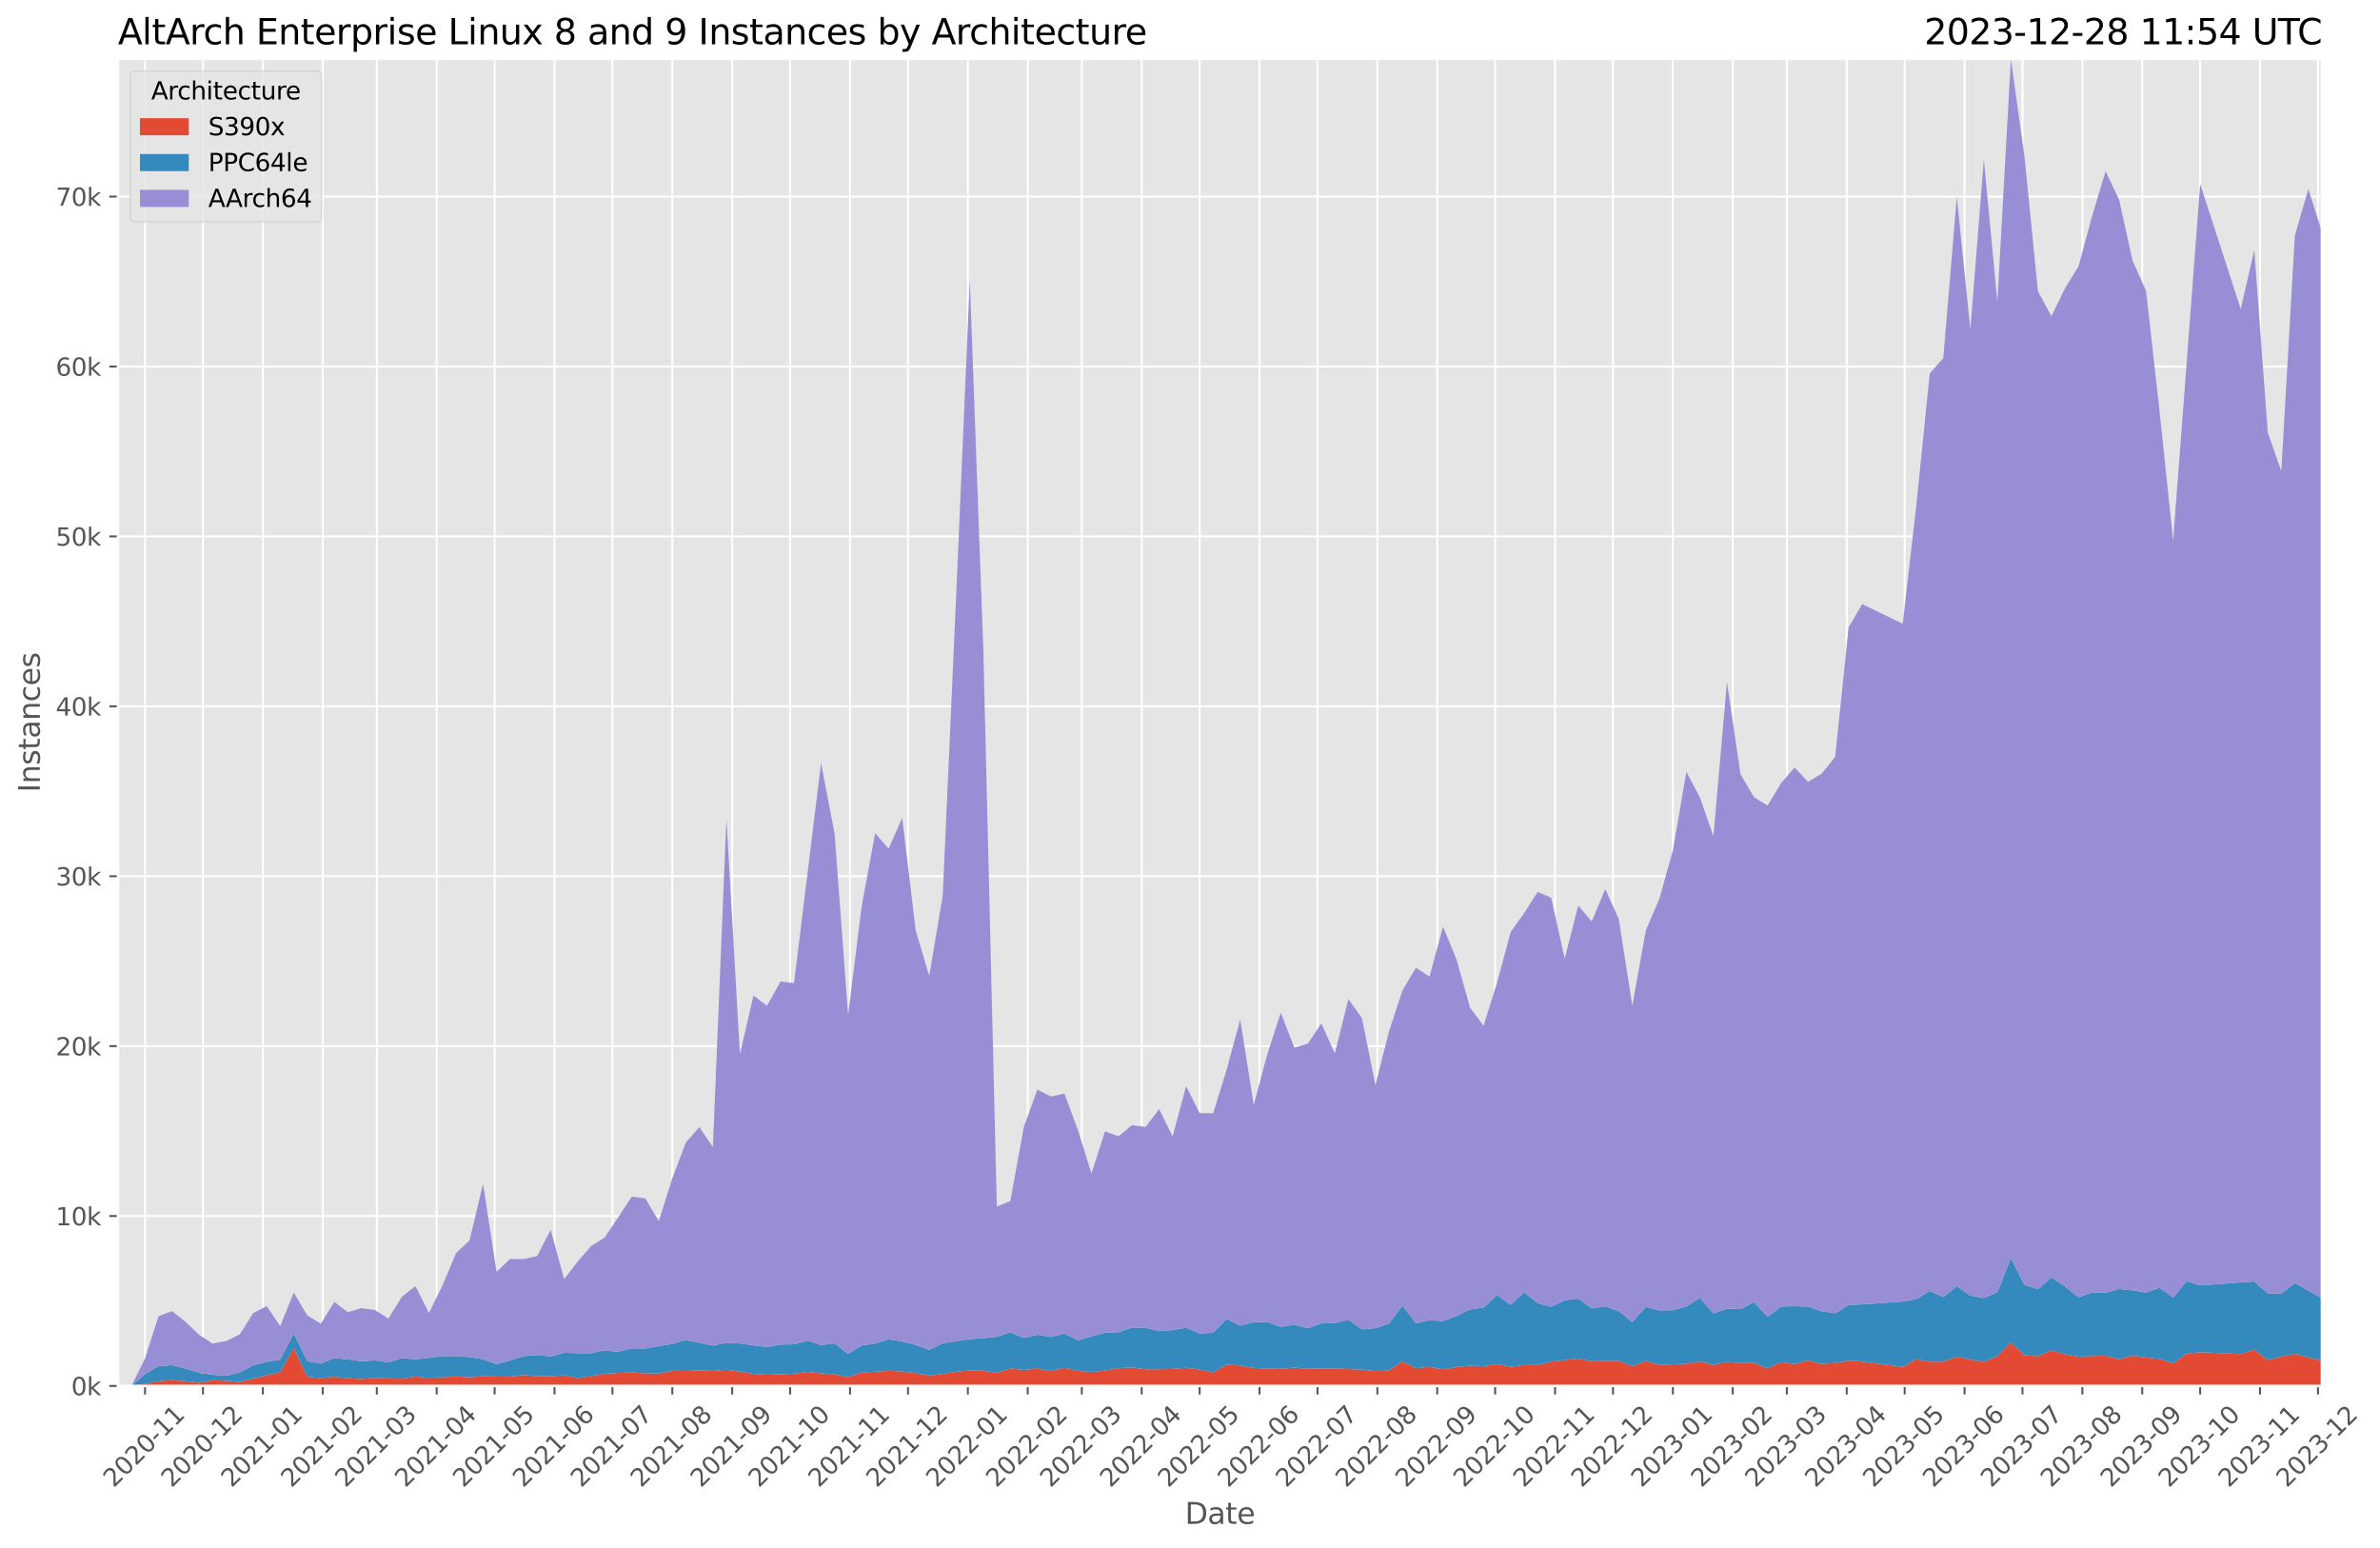 <?xml version="1.0" encoding="utf-8" standalone="no"?>
<!DOCTYPE svg PUBLIC "-//W3C//DTD SVG 1.1//EN"
  "http://www.w3.org/Graphics/SVG/1.1/DTD/svg11.dtd">
<svg xmlns:xlink="http://www.w3.org/1999/xlink" width="974.985pt" height="633.944pt" viewBox="0 0 974.985 633.944" xmlns="http://www.w3.org/2000/svg" version="1.1">
 <defs>
  <style type="text/css">*{stroke-linejoin: round; stroke-linecap: butt}</style>
 </defs>
 <g id="figure_1">
  <g id="patch_1">
   <path d="M 0 633.944 
L 974.985 633.944 
L 974.985 0 
L 0 0 
z
" style="fill: #ffffff"/>
  </g>
  <g id="axes_1">
   <g id="patch_2">
    <path d="M 48.329 567.742 
L 951.173 567.742 
L 951.173 24.142 
L 48.329 24.142 
z
" style="fill: #e5e5e5"/>
   </g>
   <g id="matplotlib.axis_1">
    <g id="xtick_1">
     <g id="line2d_1">
      <path d="M 59.407 567.742 
L 59.407 24.142 
" clip-path="url(#pfdd008005d)" style="fill: none; stroke: #ffffff; stroke-width: 0.8; stroke-linecap: square"/>
     </g>
     <g id="line2d_2">
      <defs>
       <path id="m26dac1b29e" d="M 0 0 
L 0 3.5 
" style="stroke: #555555; stroke-width: 0.8"/>
      </defs>
      <g>
       <use xlink:href="#m26dac1b29e" x="59.407" y="567.742" style="fill: #555555; stroke: #555555; stroke-width: 0.8"/>
      </g>
     </g>
     <g id="text_1">
      <!-- 2020-11 -->
      <g style="fill: #555555" transform="translate(46.586 609.66)rotate(-45)scale(0.1 -0.1)">
       <defs>
        <path id="DejaVuSans-32" d="M 1228 531 
L 3431 531 
L 3431 0 
L 469 0 
L 469 531 
Q 828 903 1448 1529 
Q 2069 2156 2228 2338 
Q 2531 2678 2651 2914 
Q 2772 3150 2772 3378 
Q 2772 3750 2511 3984 
Q 2250 4219 1831 4219 
Q 1534 4219 1204 4116 
Q 875 4013 500 3803 
L 500 4441 
Q 881 4594 1212 4672 
Q 1544 4750 1819 4750 
Q 2544 4750 2975 4387 
Q 3406 4025 3406 3419 
Q 3406 3131 3298 2873 
Q 3191 2616 2906 2266 
Q 2828 2175 2409 1742 
Q 1991 1309 1228 531 
z
" transform="scale(0.016)"/>
        <path id="DejaVuSans-30" d="M 2034 4250 
Q 1547 4250 1301 3770 
Q 1056 3291 1056 2328 
Q 1056 1369 1301 889 
Q 1547 409 2034 409 
Q 2525 409 2770 889 
Q 3016 1369 3016 2328 
Q 3016 3291 2770 3770 
Q 2525 4250 2034 4250 
z
M 2034 4750 
Q 2819 4750 3233 4129 
Q 3647 3509 3647 2328 
Q 3647 1150 3233 529 
Q 2819 -91 2034 -91 
Q 1250 -91 836 529 
Q 422 1150 422 2328 
Q 422 3509 836 4129 
Q 1250 4750 2034 4750 
z
" transform="scale(0.016)"/>
        <path id="DejaVuSans-2d" d="M 313 2009 
L 1997 2009 
L 1997 1497 
L 313 1497 
L 313 2009 
z
" transform="scale(0.016)"/>
        <path id="DejaVuSans-31" d="M 794 531 
L 1825 531 
L 1825 4091 
L 703 3866 
L 703 4441 
L 1819 4666 
L 2450 4666 
L 2450 531 
L 3481 531 
L 3481 0 
L 794 0 
L 794 531 
z
" transform="scale(0.016)"/>
       </defs>
       <use xlink:href="#DejaVuSans-32"/>
       <use xlink:href="#DejaVuSans-30" x="63.623"/>
       <use xlink:href="#DejaVuSans-32" x="127.246"/>
       <use xlink:href="#DejaVuSans-30" x="190.869"/>
       <use xlink:href="#DejaVuSans-2d" x="254.492"/>
       <use xlink:href="#DejaVuSans-31" x="290.576"/>
       <use xlink:href="#DejaVuSans-31" x="354.199"/>
      </g>
     </g>
    </g>
    <g id="xtick_2">
     <g id="line2d_3">
      <path d="M 83.145 567.742 
L 83.145 24.142 
" clip-path="url(#pfdd008005d)" style="fill: none; stroke: #ffffff; stroke-width: 0.8; stroke-linecap: square"/>
     </g>
     <g id="line2d_4">
      <g>
       <use xlink:href="#m26dac1b29e" x="83.145" y="567.742" style="fill: #555555; stroke: #555555; stroke-width: 0.8"/>
      </g>
     </g>
     <g id="text_2">
      <!-- 2020-12 -->
      <g style="fill: #555555" transform="translate(70.324 609.66)rotate(-45)scale(0.1 -0.1)">
       <use xlink:href="#DejaVuSans-32"/>
       <use xlink:href="#DejaVuSans-30" x="63.623"/>
       <use xlink:href="#DejaVuSans-32" x="127.246"/>
       <use xlink:href="#DejaVuSans-30" x="190.869"/>
       <use xlink:href="#DejaVuSans-2d" x="254.492"/>
       <use xlink:href="#DejaVuSans-31" x="290.576"/>
       <use xlink:href="#DejaVuSans-32" x="354.199"/>
      </g>
     </g>
    </g>
    <g id="xtick_3">
     <g id="line2d_5">
      <path d="M 107.675 567.742 
L 107.675 24.142 
" clip-path="url(#pfdd008005d)" style="fill: none; stroke: #ffffff; stroke-width: 0.8; stroke-linecap: square"/>
     </g>
     <g id="line2d_6">
      <g>
       <use xlink:href="#m26dac1b29e" x="107.675" y="567.742" style="fill: #555555; stroke: #555555; stroke-width: 0.8"/>
      </g>
     </g>
     <g id="text_3">
      <!-- 2021-01 -->
      <g style="fill: #555555" transform="translate(94.854 609.66)rotate(-45)scale(0.1 -0.1)">
       <use xlink:href="#DejaVuSans-32"/>
       <use xlink:href="#DejaVuSans-30" x="63.623"/>
       <use xlink:href="#DejaVuSans-32" x="127.246"/>
       <use xlink:href="#DejaVuSans-31" x="190.869"/>
       <use xlink:href="#DejaVuSans-2d" x="254.492"/>
       <use xlink:href="#DejaVuSans-30" x="290.576"/>
       <use xlink:href="#DejaVuSans-31" x="354.199"/>
      </g>
     </g>
    </g>
    <g id="xtick_4">
     <g id="line2d_7">
      <path d="M 132.204 567.742 
L 132.204 24.142 
" clip-path="url(#pfdd008005d)" style="fill: none; stroke: #ffffff; stroke-width: 0.8; stroke-linecap: square"/>
     </g>
     <g id="line2d_8">
      <g>
       <use xlink:href="#m26dac1b29e" x="132.204" y="567.742" style="fill: #555555; stroke: #555555; stroke-width: 0.8"/>
      </g>
     </g>
     <g id="text_4">
      <!-- 2021-02 -->
      <g style="fill: #555555" transform="translate(119.383 609.66)rotate(-45)scale(0.1 -0.1)">
       <use xlink:href="#DejaVuSans-32"/>
       <use xlink:href="#DejaVuSans-30" x="63.623"/>
       <use xlink:href="#DejaVuSans-32" x="127.246"/>
       <use xlink:href="#DejaVuSans-31" x="190.869"/>
       <use xlink:href="#DejaVuSans-2d" x="254.492"/>
       <use xlink:href="#DejaVuSans-30" x="290.576"/>
       <use xlink:href="#DejaVuSans-32" x="354.199"/>
      </g>
     </g>
    </g>
    <g id="xtick_5">
     <g id="line2d_9">
      <path d="M 154.36 567.742 
L 154.36 24.142 
" clip-path="url(#pfdd008005d)" style="fill: none; stroke: #ffffff; stroke-width: 0.8; stroke-linecap: square"/>
     </g>
     <g id="line2d_10">
      <g>
       <use xlink:href="#m26dac1b29e" x="154.36" y="567.742" style="fill: #555555; stroke: #555555; stroke-width: 0.8"/>
      </g>
     </g>
     <g id="text_5">
      <!-- 2021-03 -->
      <g style="fill: #555555" transform="translate(141.539 609.66)rotate(-45)scale(0.1 -0.1)">
       <defs>
        <path id="DejaVuSans-33" d="M 2597 2516 
Q 3050 2419 3304 2112 
Q 3559 1806 3559 1356 
Q 3559 666 3084 287 
Q 2609 -91 1734 -91 
Q 1441 -91 1130 -33 
Q 819 25 488 141 
L 488 750 
Q 750 597 1062 519 
Q 1375 441 1716 441 
Q 2309 441 2620 675 
Q 2931 909 2931 1356 
Q 2931 1769 2642 2001 
Q 2353 2234 1838 2234 
L 1294 2234 
L 1294 2753 
L 1863 2753 
Q 2328 2753 2575 2939 
Q 2822 3125 2822 3475 
Q 2822 3834 2567 4026 
Q 2313 4219 1838 4219 
Q 1578 4219 1281 4162 
Q 984 4106 628 3988 
L 628 4550 
Q 988 4650 1302 4700 
Q 1616 4750 1894 4750 
Q 2613 4750 3031 4423 
Q 3450 4097 3450 3541 
Q 3450 3153 3228 2886 
Q 3006 2619 2597 2516 
z
" transform="scale(0.016)"/>
       </defs>
       <use xlink:href="#DejaVuSans-32"/>
       <use xlink:href="#DejaVuSans-30" x="63.623"/>
       <use xlink:href="#DejaVuSans-32" x="127.246"/>
       <use xlink:href="#DejaVuSans-31" x="190.869"/>
       <use xlink:href="#DejaVuSans-2d" x="254.492"/>
       <use xlink:href="#DejaVuSans-30" x="290.576"/>
       <use xlink:href="#DejaVuSans-33" x="354.199"/>
      </g>
     </g>
    </g>
    <g id="xtick_6">
     <g id="line2d_11">
      <path d="M 178.89 567.742 
L 178.89 24.142 
" clip-path="url(#pfdd008005d)" style="fill: none; stroke: #ffffff; stroke-width: 0.8; stroke-linecap: square"/>
     </g>
     <g id="line2d_12">
      <g>
       <use xlink:href="#m26dac1b29e" x="178.89" y="567.742" style="fill: #555555; stroke: #555555; stroke-width: 0.8"/>
      </g>
     </g>
     <g id="text_6">
      <!-- 2021-04 -->
      <g style="fill: #555555" transform="translate(166.068 609.66)rotate(-45)scale(0.1 -0.1)">
       <defs>
        <path id="DejaVuSans-34" d="M 2419 4116 
L 825 1625 
L 2419 1625 
L 2419 4116 
z
M 2253 4666 
L 3047 4666 
L 3047 1625 
L 3713 1625 
L 3713 1100 
L 3047 1100 
L 3047 0 
L 2419 0 
L 2419 1100 
L 313 1100 
L 313 1709 
L 2253 4666 
z
" transform="scale(0.016)"/>
       </defs>
       <use xlink:href="#DejaVuSans-32"/>
       <use xlink:href="#DejaVuSans-30" x="63.623"/>
       <use xlink:href="#DejaVuSans-32" x="127.246"/>
       <use xlink:href="#DejaVuSans-31" x="190.869"/>
       <use xlink:href="#DejaVuSans-2d" x="254.492"/>
       <use xlink:href="#DejaVuSans-30" x="290.576"/>
       <use xlink:href="#DejaVuSans-34" x="354.199"/>
      </g>
     </g>
    </g>
    <g id="xtick_7">
     <g id="line2d_13">
      <path d="M 202.628 567.742 
L 202.628 24.142 
" clip-path="url(#pfdd008005d)" style="fill: none; stroke: #ffffff; stroke-width: 0.8; stroke-linecap: square"/>
     </g>
     <g id="line2d_14">
      <g>
       <use xlink:href="#m26dac1b29e" x="202.628" y="567.742" style="fill: #555555; stroke: #555555; stroke-width: 0.8"/>
      </g>
     </g>
     <g id="text_7">
      <!-- 2021-05 -->
      <g style="fill: #555555" transform="translate(189.807 609.66)rotate(-45)scale(0.1 -0.1)">
       <defs>
        <path id="DejaVuSans-35" d="M 691 4666 
L 3169 4666 
L 3169 4134 
L 1269 4134 
L 1269 2991 
Q 1406 3038 1543 3061 
Q 1681 3084 1819 3084 
Q 2600 3084 3056 2656 
Q 3513 2228 3513 1497 
Q 3513 744 3044 326 
Q 2575 -91 1722 -91 
Q 1428 -91 1123 -41 
Q 819 9 494 109 
L 494 744 
Q 775 591 1075 516 
Q 1375 441 1709 441 
Q 2250 441 2565 725 
Q 2881 1009 2881 1497 
Q 2881 1984 2565 2268 
Q 2250 2553 1709 2553 
Q 1456 2553 1204 2497 
Q 953 2441 691 2322 
L 691 4666 
z
" transform="scale(0.016)"/>
       </defs>
       <use xlink:href="#DejaVuSans-32"/>
       <use xlink:href="#DejaVuSans-30" x="63.623"/>
       <use xlink:href="#DejaVuSans-32" x="127.246"/>
       <use xlink:href="#DejaVuSans-31" x="190.869"/>
       <use xlink:href="#DejaVuSans-2d" x="254.492"/>
       <use xlink:href="#DejaVuSans-30" x="290.576"/>
       <use xlink:href="#DejaVuSans-35" x="354.199"/>
      </g>
     </g>
    </g>
    <g id="xtick_8">
     <g id="line2d_15">
      <path d="M 227.157 567.742 
L 227.157 24.142 
" clip-path="url(#pfdd008005d)" style="fill: none; stroke: #ffffff; stroke-width: 0.8; stroke-linecap: square"/>
     </g>
     <g id="line2d_16">
      <g>
       <use xlink:href="#m26dac1b29e" x="227.157" y="567.742" style="fill: #555555; stroke: #555555; stroke-width: 0.8"/>
      </g>
     </g>
     <g id="text_8">
      <!-- 2021-06 -->
      <g style="fill: #555555" transform="translate(214.336 609.66)rotate(-45)scale(0.1 -0.1)">
       <defs>
        <path id="DejaVuSans-36" d="M 2113 2584 
Q 1688 2584 1439 2293 
Q 1191 2003 1191 1497 
Q 1191 994 1439 701 
Q 1688 409 2113 409 
Q 2538 409 2786 701 
Q 3034 994 3034 1497 
Q 3034 2003 2786 2293 
Q 2538 2584 2113 2584 
z
M 3366 4563 
L 3366 3988 
Q 3128 4100 2886 4159 
Q 2644 4219 2406 4219 
Q 1781 4219 1451 3797 
Q 1122 3375 1075 2522 
Q 1259 2794 1537 2939 
Q 1816 3084 2150 3084 
Q 2853 3084 3261 2657 
Q 3669 2231 3669 1497 
Q 3669 778 3244 343 
Q 2819 -91 2113 -91 
Q 1303 -91 875 529 
Q 447 1150 447 2328 
Q 447 3434 972 4092 
Q 1497 4750 2381 4750 
Q 2619 4750 2861 4703 
Q 3103 4656 3366 4563 
z
" transform="scale(0.016)"/>
       </defs>
       <use xlink:href="#DejaVuSans-32"/>
       <use xlink:href="#DejaVuSans-30" x="63.623"/>
       <use xlink:href="#DejaVuSans-32" x="127.246"/>
       <use xlink:href="#DejaVuSans-31" x="190.869"/>
       <use xlink:href="#DejaVuSans-2d" x="254.492"/>
       <use xlink:href="#DejaVuSans-30" x="290.576"/>
       <use xlink:href="#DejaVuSans-36" x="354.199"/>
      </g>
     </g>
    </g>
    <g id="xtick_9">
     <g id="line2d_17">
      <path d="M 250.896 567.742 
L 250.896 24.142 
" clip-path="url(#pfdd008005d)" style="fill: none; stroke: #ffffff; stroke-width: 0.8; stroke-linecap: square"/>
     </g>
     <g id="line2d_18">
      <g>
       <use xlink:href="#m26dac1b29e" x="250.896" y="567.742" style="fill: #555555; stroke: #555555; stroke-width: 0.8"/>
      </g>
     </g>
     <g id="text_9">
      <!-- 2021-07 -->
      <g style="fill: #555555" transform="translate(238.074 609.66)rotate(-45)scale(0.1 -0.1)">
       <defs>
        <path id="DejaVuSans-37" d="M 525 4666 
L 3525 4666 
L 3525 4397 
L 1831 0 
L 1172 0 
L 2766 4134 
L 525 4134 
L 525 4666 
z
" transform="scale(0.016)"/>
       </defs>
       <use xlink:href="#DejaVuSans-32"/>
       <use xlink:href="#DejaVuSans-30" x="63.623"/>
       <use xlink:href="#DejaVuSans-32" x="127.246"/>
       <use xlink:href="#DejaVuSans-31" x="190.869"/>
       <use xlink:href="#DejaVuSans-2d" x="254.492"/>
       <use xlink:href="#DejaVuSans-30" x="290.576"/>
       <use xlink:href="#DejaVuSans-37" x="354.199"/>
      </g>
     </g>
    </g>
    <g id="xtick_10">
     <g id="line2d_19">
      <path d="M 275.425 567.742 
L 275.425 24.142 
" clip-path="url(#pfdd008005d)" style="fill: none; stroke: #ffffff; stroke-width: 0.8; stroke-linecap: square"/>
     </g>
     <g id="line2d_20">
      <g>
       <use xlink:href="#m26dac1b29e" x="275.425" y="567.742" style="fill: #555555; stroke: #555555; stroke-width: 0.8"/>
      </g>
     </g>
     <g id="text_10">
      <!-- 2021-08 -->
      <g style="fill: #555555" transform="translate(262.604 609.66)rotate(-45)scale(0.1 -0.1)">
       <defs>
        <path id="DejaVuSans-38" d="M 2034 2216 
Q 1584 2216 1326 1975 
Q 1069 1734 1069 1313 
Q 1069 891 1326 650 
Q 1584 409 2034 409 
Q 2484 409 2743 651 
Q 3003 894 3003 1313 
Q 3003 1734 2745 1975 
Q 2488 2216 2034 2216 
z
M 1403 2484 
Q 997 2584 770 2862 
Q 544 3141 544 3541 
Q 544 4100 942 4425 
Q 1341 4750 2034 4750 
Q 2731 4750 3128 4425 
Q 3525 4100 3525 3541 
Q 3525 3141 3298 2862 
Q 3072 2584 2669 2484 
Q 3125 2378 3379 2068 
Q 3634 1759 3634 1313 
Q 3634 634 3220 271 
Q 2806 -91 2034 -91 
Q 1263 -91 848 271 
Q 434 634 434 1313 
Q 434 1759 690 2068 
Q 947 2378 1403 2484 
z
M 1172 3481 
Q 1172 3119 1398 2916 
Q 1625 2713 2034 2713 
Q 2441 2713 2670 2916 
Q 2900 3119 2900 3481 
Q 2900 3844 2670 4047 
Q 2441 4250 2034 4250 
Q 1625 4250 1398 4047 
Q 1172 3844 1172 3481 
z
" transform="scale(0.016)"/>
       </defs>
       <use xlink:href="#DejaVuSans-32"/>
       <use xlink:href="#DejaVuSans-30" x="63.623"/>
       <use xlink:href="#DejaVuSans-32" x="127.246"/>
       <use xlink:href="#DejaVuSans-31" x="190.869"/>
       <use xlink:href="#DejaVuSans-2d" x="254.492"/>
       <use xlink:href="#DejaVuSans-30" x="290.576"/>
       <use xlink:href="#DejaVuSans-38" x="354.199"/>
      </g>
     </g>
    </g>
    <g id="xtick_11">
     <g id="line2d_21">
      <path d="M 299.955 567.742 
L 299.955 24.142 
" clip-path="url(#pfdd008005d)" style="fill: none; stroke: #ffffff; stroke-width: 0.8; stroke-linecap: square"/>
     </g>
     <g id="line2d_22">
      <g>
       <use xlink:href="#m26dac1b29e" x="299.955" y="567.742" style="fill: #555555; stroke: #555555; stroke-width: 0.8"/>
      </g>
     </g>
     <g id="text_11">
      <!-- 2021-09 -->
      <g style="fill: #555555" transform="translate(287.133 609.66)rotate(-45)scale(0.1 -0.1)">
       <defs>
        <path id="DejaVuSans-39" d="M 703 97 
L 703 672 
Q 941 559 1184 500 
Q 1428 441 1663 441 
Q 2288 441 2617 861 
Q 2947 1281 2994 2138 
Q 2813 1869 2534 1725 
Q 2256 1581 1919 1581 
Q 1219 1581 811 2004 
Q 403 2428 403 3163 
Q 403 3881 828 4315 
Q 1253 4750 1959 4750 
Q 2769 4750 3195 4129 
Q 3622 3509 3622 2328 
Q 3622 1225 3098 567 
Q 2575 -91 1691 -91 
Q 1453 -91 1209 -44 
Q 966 3 703 97 
z
M 1959 2075 
Q 2384 2075 2632 2365 
Q 2881 2656 2881 3163 
Q 2881 3666 2632 3958 
Q 2384 4250 1959 4250 
Q 1534 4250 1286 3958 
Q 1038 3666 1038 3163 
Q 1038 2656 1286 2365 
Q 1534 2075 1959 2075 
z
" transform="scale(0.016)"/>
       </defs>
       <use xlink:href="#DejaVuSans-32"/>
       <use xlink:href="#DejaVuSans-30" x="63.623"/>
       <use xlink:href="#DejaVuSans-32" x="127.246"/>
       <use xlink:href="#DejaVuSans-31" x="190.869"/>
       <use xlink:href="#DejaVuSans-2d" x="254.492"/>
       <use xlink:href="#DejaVuSans-30" x="290.576"/>
       <use xlink:href="#DejaVuSans-39" x="354.199"/>
      </g>
     </g>
    </g>
    <g id="xtick_12">
     <g id="line2d_23">
      <path d="M 323.693 567.742 
L 323.693 24.142 
" clip-path="url(#pfdd008005d)" style="fill: none; stroke: #ffffff; stroke-width: 0.8; stroke-linecap: square"/>
     </g>
     <g id="line2d_24">
      <g>
       <use xlink:href="#m26dac1b29e" x="323.693" y="567.742" style="fill: #555555; stroke: #555555; stroke-width: 0.8"/>
      </g>
     </g>
     <g id="text_12">
      <!-- 2021-10 -->
      <g style="fill: #555555" transform="translate(310.872 609.66)rotate(-45)scale(0.1 -0.1)">
       <use xlink:href="#DejaVuSans-32"/>
       <use xlink:href="#DejaVuSans-30" x="63.623"/>
       <use xlink:href="#DejaVuSans-32" x="127.246"/>
       <use xlink:href="#DejaVuSans-31" x="190.869"/>
       <use xlink:href="#DejaVuSans-2d" x="254.492"/>
       <use xlink:href="#DejaVuSans-31" x="290.576"/>
       <use xlink:href="#DejaVuSans-30" x="354.199"/>
      </g>
     </g>
    </g>
    <g id="xtick_13">
     <g id="line2d_25">
      <path d="M 348.222 567.742 
L 348.222 24.142 
" clip-path="url(#pfdd008005d)" style="fill: none; stroke: #ffffff; stroke-width: 0.8; stroke-linecap: square"/>
     </g>
     <g id="line2d_26">
      <g>
       <use xlink:href="#m26dac1b29e" x="348.222" y="567.742" style="fill: #555555; stroke: #555555; stroke-width: 0.8"/>
      </g>
     </g>
     <g id="text_13">
      <!-- 2021-11 -->
      <g style="fill: #555555" transform="translate(335.401 609.66)rotate(-45)scale(0.1 -0.1)">
       <use xlink:href="#DejaVuSans-32"/>
       <use xlink:href="#DejaVuSans-30" x="63.623"/>
       <use xlink:href="#DejaVuSans-32" x="127.246"/>
       <use xlink:href="#DejaVuSans-31" x="190.869"/>
       <use xlink:href="#DejaVuSans-2d" x="254.492"/>
       <use xlink:href="#DejaVuSans-31" x="290.576"/>
       <use xlink:href="#DejaVuSans-31" x="354.199"/>
      </g>
     </g>
    </g>
    <g id="xtick_14">
     <g id="line2d_27">
      <path d="M 371.961 567.742 
L 371.961 24.142 
" clip-path="url(#pfdd008005d)" style="fill: none; stroke: #ffffff; stroke-width: 0.8; stroke-linecap: square"/>
     </g>
     <g id="line2d_28">
      <g>
       <use xlink:href="#m26dac1b29e" x="371.961" y="567.742" style="fill: #555555; stroke: #555555; stroke-width: 0.8"/>
      </g>
     </g>
     <g id="text_14">
      <!-- 2021-12 -->
      <g style="fill: #555555" transform="translate(359.139 609.66)rotate(-45)scale(0.1 -0.1)">
       <use xlink:href="#DejaVuSans-32"/>
       <use xlink:href="#DejaVuSans-30" x="63.623"/>
       <use xlink:href="#DejaVuSans-32" x="127.246"/>
       <use xlink:href="#DejaVuSans-31" x="190.869"/>
       <use xlink:href="#DejaVuSans-2d" x="254.492"/>
       <use xlink:href="#DejaVuSans-31" x="290.576"/>
       <use xlink:href="#DejaVuSans-32" x="354.199"/>
      </g>
     </g>
    </g>
    <g id="xtick_15">
     <g id="line2d_29">
      <path d="M 396.49 567.742 
L 396.49 24.142 
" clip-path="url(#pfdd008005d)" style="fill: none; stroke: #ffffff; stroke-width: 0.8; stroke-linecap: square"/>
     </g>
     <g id="line2d_30">
      <g>
       <use xlink:href="#m26dac1b29e" x="396.49" y="567.742" style="fill: #555555; stroke: #555555; stroke-width: 0.8"/>
      </g>
     </g>
     <g id="text_15">
      <!-- 2022-01 -->
      <g style="fill: #555555" transform="translate(383.669 609.66)rotate(-45)scale(0.1 -0.1)">
       <use xlink:href="#DejaVuSans-32"/>
       <use xlink:href="#DejaVuSans-30" x="63.623"/>
       <use xlink:href="#DejaVuSans-32" x="127.246"/>
       <use xlink:href="#DejaVuSans-32" x="190.869"/>
       <use xlink:href="#DejaVuSans-2d" x="254.492"/>
       <use xlink:href="#DejaVuSans-30" x="290.576"/>
       <use xlink:href="#DejaVuSans-31" x="354.199"/>
      </g>
     </g>
    </g>
    <g id="xtick_16">
     <g id="line2d_31">
      <path d="M 421.02 567.742 
L 421.02 24.142 
" clip-path="url(#pfdd008005d)" style="fill: none; stroke: #ffffff; stroke-width: 0.8; stroke-linecap: square"/>
     </g>
     <g id="line2d_32">
      <g>
       <use xlink:href="#m26dac1b29e" x="421.02" y="567.742" style="fill: #555555; stroke: #555555; stroke-width: 0.8"/>
      </g>
     </g>
     <g id="text_16">
      <!-- 2022-02 -->
      <g style="fill: #555555" transform="translate(408.198 609.66)rotate(-45)scale(0.1 -0.1)">
       <use xlink:href="#DejaVuSans-32"/>
       <use xlink:href="#DejaVuSans-30" x="63.623"/>
       <use xlink:href="#DejaVuSans-32" x="127.246"/>
       <use xlink:href="#DejaVuSans-32" x="190.869"/>
       <use xlink:href="#DejaVuSans-2d" x="254.492"/>
       <use xlink:href="#DejaVuSans-30" x="290.576"/>
       <use xlink:href="#DejaVuSans-32" x="354.199"/>
      </g>
     </g>
    </g>
    <g id="xtick_17">
     <g id="line2d_33">
      <path d="M 443.175 567.742 
L 443.175 24.142 
" clip-path="url(#pfdd008005d)" style="fill: none; stroke: #ffffff; stroke-width: 0.8; stroke-linecap: square"/>
     </g>
     <g id="line2d_34">
      <g>
       <use xlink:href="#m26dac1b29e" x="443.175" y="567.742" style="fill: #555555; stroke: #555555; stroke-width: 0.8"/>
      </g>
     </g>
     <g id="text_17">
      <!-- 2022-03 -->
      <g style="fill: #555555" transform="translate(430.354 609.66)rotate(-45)scale(0.1 -0.1)">
       <use xlink:href="#DejaVuSans-32"/>
       <use xlink:href="#DejaVuSans-30" x="63.623"/>
       <use xlink:href="#DejaVuSans-32" x="127.246"/>
       <use xlink:href="#DejaVuSans-32" x="190.869"/>
       <use xlink:href="#DejaVuSans-2d" x="254.492"/>
       <use xlink:href="#DejaVuSans-30" x="290.576"/>
       <use xlink:href="#DejaVuSans-33" x="354.199"/>
      </g>
     </g>
    </g>
    <g id="xtick_18">
     <g id="line2d_35">
      <path d="M 467.705 567.742 
L 467.705 24.142 
" clip-path="url(#pfdd008005d)" style="fill: none; stroke: #ffffff; stroke-width: 0.8; stroke-linecap: square"/>
     </g>
     <g id="line2d_36">
      <g>
       <use xlink:href="#m26dac1b29e" x="467.705" y="567.742" style="fill: #555555; stroke: #555555; stroke-width: 0.8"/>
      </g>
     </g>
     <g id="text_18">
      <!-- 2022-04 -->
      <g style="fill: #555555" transform="translate(454.883 609.66)rotate(-45)scale(0.1 -0.1)">
       <use xlink:href="#DejaVuSans-32"/>
       <use xlink:href="#DejaVuSans-30" x="63.623"/>
       <use xlink:href="#DejaVuSans-32" x="127.246"/>
       <use xlink:href="#DejaVuSans-32" x="190.869"/>
       <use xlink:href="#DejaVuSans-2d" x="254.492"/>
       <use xlink:href="#DejaVuSans-30" x="290.576"/>
       <use xlink:href="#DejaVuSans-34" x="354.199"/>
      </g>
     </g>
    </g>
    <g id="xtick_19">
     <g id="line2d_37">
      <path d="M 491.443 567.742 
L 491.443 24.142 
" clip-path="url(#pfdd008005d)" style="fill: none; stroke: #ffffff; stroke-width: 0.8; stroke-linecap: square"/>
     </g>
     <g id="line2d_38">
      <g>
       <use xlink:href="#m26dac1b29e" x="491.443" y="567.742" style="fill: #555555; stroke: #555555; stroke-width: 0.8"/>
      </g>
     </g>
     <g id="text_19">
      <!-- 2022-05 -->
      <g style="fill: #555555" transform="translate(478.622 609.66)rotate(-45)scale(0.1 -0.1)">
       <use xlink:href="#DejaVuSans-32"/>
       <use xlink:href="#DejaVuSans-30" x="63.623"/>
       <use xlink:href="#DejaVuSans-32" x="127.246"/>
       <use xlink:href="#DejaVuSans-32" x="190.869"/>
       <use xlink:href="#DejaVuSans-2d" x="254.492"/>
       <use xlink:href="#DejaVuSans-30" x="290.576"/>
       <use xlink:href="#DejaVuSans-35" x="354.199"/>
      </g>
     </g>
    </g>
    <g id="xtick_20">
     <g id="line2d_39">
      <path d="M 515.972 567.742 
L 515.972 24.142 
" clip-path="url(#pfdd008005d)" style="fill: none; stroke: #ffffff; stroke-width: 0.8; stroke-linecap: square"/>
     </g>
     <g id="line2d_40">
      <g>
       <use xlink:href="#m26dac1b29e" x="515.972" y="567.742" style="fill: #555555; stroke: #555555; stroke-width: 0.8"/>
      </g>
     </g>
     <g id="text_20">
      <!-- 2022-06 -->
      <g style="fill: #555555" transform="translate(503.151 609.66)rotate(-45)scale(0.1 -0.1)">
       <use xlink:href="#DejaVuSans-32"/>
       <use xlink:href="#DejaVuSans-30" x="63.623"/>
       <use xlink:href="#DejaVuSans-32" x="127.246"/>
       <use xlink:href="#DejaVuSans-32" x="190.869"/>
       <use xlink:href="#DejaVuSans-2d" x="254.492"/>
       <use xlink:href="#DejaVuSans-30" x="290.576"/>
       <use xlink:href="#DejaVuSans-36" x="354.199"/>
      </g>
     </g>
    </g>
    <g id="xtick_21">
     <g id="line2d_41">
      <path d="M 539.711 567.742 
L 539.711 24.142 
" clip-path="url(#pfdd008005d)" style="fill: none; stroke: #ffffff; stroke-width: 0.8; stroke-linecap: square"/>
     </g>
     <g id="line2d_42">
      <g>
       <use xlink:href="#m26dac1b29e" x="539.711" y="567.742" style="fill: #555555; stroke: #555555; stroke-width: 0.8"/>
      </g>
     </g>
     <g id="text_21">
      <!-- 2022-07 -->
      <g style="fill: #555555" transform="translate(526.889 609.66)rotate(-45)scale(0.1 -0.1)">
       <use xlink:href="#DejaVuSans-32"/>
       <use xlink:href="#DejaVuSans-30" x="63.623"/>
       <use xlink:href="#DejaVuSans-32" x="127.246"/>
       <use xlink:href="#DejaVuSans-32" x="190.869"/>
       <use xlink:href="#DejaVuSans-2d" x="254.492"/>
       <use xlink:href="#DejaVuSans-30" x="290.576"/>
       <use xlink:href="#DejaVuSans-37" x="354.199"/>
      </g>
     </g>
    </g>
    <g id="xtick_22">
     <g id="line2d_43">
      <path d="M 564.24 567.742 
L 564.24 24.142 
" clip-path="url(#pfdd008005d)" style="fill: none; stroke: #ffffff; stroke-width: 0.8; stroke-linecap: square"/>
     </g>
     <g id="line2d_44">
      <g>
       <use xlink:href="#m26dac1b29e" x="564.24" y="567.742" style="fill: #555555; stroke: #555555; stroke-width: 0.8"/>
      </g>
     </g>
     <g id="text_22">
      <!-- 2022-08 -->
      <g style="fill: #555555" transform="translate(551.419 609.66)rotate(-45)scale(0.1 -0.1)">
       <use xlink:href="#DejaVuSans-32"/>
       <use xlink:href="#DejaVuSans-30" x="63.623"/>
       <use xlink:href="#DejaVuSans-32" x="127.246"/>
       <use xlink:href="#DejaVuSans-32" x="190.869"/>
       <use xlink:href="#DejaVuSans-2d" x="254.492"/>
       <use xlink:href="#DejaVuSans-30" x="290.576"/>
       <use xlink:href="#DejaVuSans-38" x="354.199"/>
      </g>
     </g>
    </g>
    <g id="xtick_23">
     <g id="line2d_45">
      <path d="M 588.77 567.742 
L 588.77 24.142 
" clip-path="url(#pfdd008005d)" style="fill: none; stroke: #ffffff; stroke-width: 0.8; stroke-linecap: square"/>
     </g>
     <g id="line2d_46">
      <g>
       <use xlink:href="#m26dac1b29e" x="588.77" y="567.742" style="fill: #555555; stroke: #555555; stroke-width: 0.8"/>
      </g>
     </g>
     <g id="text_23">
      <!-- 2022-09 -->
      <g style="fill: #555555" transform="translate(575.948 609.66)rotate(-45)scale(0.1 -0.1)">
       <use xlink:href="#DejaVuSans-32"/>
       <use xlink:href="#DejaVuSans-30" x="63.623"/>
       <use xlink:href="#DejaVuSans-32" x="127.246"/>
       <use xlink:href="#DejaVuSans-32" x="190.869"/>
       <use xlink:href="#DejaVuSans-2d" x="254.492"/>
       <use xlink:href="#DejaVuSans-30" x="290.576"/>
       <use xlink:href="#DejaVuSans-39" x="354.199"/>
      </g>
     </g>
    </g>
    <g id="xtick_24">
     <g id="line2d_47">
      <path d="M 612.508 567.742 
L 612.508 24.142 
" clip-path="url(#pfdd008005d)" style="fill: none; stroke: #ffffff; stroke-width: 0.8; stroke-linecap: square"/>
     </g>
     <g id="line2d_48">
      <g>
       <use xlink:href="#m26dac1b29e" x="612.508" y="567.742" style="fill: #555555; stroke: #555555; stroke-width: 0.8"/>
      </g>
     </g>
     <g id="text_24">
      <!-- 2022-10 -->
      <g style="fill: #555555" transform="translate(599.687 609.66)rotate(-45)scale(0.1 -0.1)">
       <use xlink:href="#DejaVuSans-32"/>
       <use xlink:href="#DejaVuSans-30" x="63.623"/>
       <use xlink:href="#DejaVuSans-32" x="127.246"/>
       <use xlink:href="#DejaVuSans-32" x="190.869"/>
       <use xlink:href="#DejaVuSans-2d" x="254.492"/>
       <use xlink:href="#DejaVuSans-31" x="290.576"/>
       <use xlink:href="#DejaVuSans-30" x="354.199"/>
      </g>
     </g>
    </g>
    <g id="xtick_25">
     <g id="line2d_49">
      <path d="M 637.037 567.742 
L 637.037 24.142 
" clip-path="url(#pfdd008005d)" style="fill: none; stroke: #ffffff; stroke-width: 0.8; stroke-linecap: square"/>
     </g>
     <g id="line2d_50">
      <g>
       <use xlink:href="#m26dac1b29e" x="637.037" y="567.742" style="fill: #555555; stroke: #555555; stroke-width: 0.8"/>
      </g>
     </g>
     <g id="text_25">
      <!-- 2022-11 -->
      <g style="fill: #555555" transform="translate(624.216 609.66)rotate(-45)scale(0.1 -0.1)">
       <use xlink:href="#DejaVuSans-32"/>
       <use xlink:href="#DejaVuSans-30" x="63.623"/>
       <use xlink:href="#DejaVuSans-32" x="127.246"/>
       <use xlink:href="#DejaVuSans-32" x="190.869"/>
       <use xlink:href="#DejaVuSans-2d" x="254.492"/>
       <use xlink:href="#DejaVuSans-31" x="290.576"/>
       <use xlink:href="#DejaVuSans-31" x="354.199"/>
      </g>
     </g>
    </g>
    <g id="xtick_26">
     <g id="line2d_51">
      <path d="M 660.776 567.742 
L 660.776 24.142 
" clip-path="url(#pfdd008005d)" style="fill: none; stroke: #ffffff; stroke-width: 0.8; stroke-linecap: square"/>
     </g>
     <g id="line2d_52">
      <g>
       <use xlink:href="#m26dac1b29e" x="660.776" y="567.742" style="fill: #555555; stroke: #555555; stroke-width: 0.8"/>
      </g>
     </g>
     <g id="text_26">
      <!-- 2022-12 -->
      <g style="fill: #555555" transform="translate(647.954 609.66)rotate(-45)scale(0.1 -0.1)">
       <use xlink:href="#DejaVuSans-32"/>
       <use xlink:href="#DejaVuSans-30" x="63.623"/>
       <use xlink:href="#DejaVuSans-32" x="127.246"/>
       <use xlink:href="#DejaVuSans-32" x="190.869"/>
       <use xlink:href="#DejaVuSans-2d" x="254.492"/>
       <use xlink:href="#DejaVuSans-31" x="290.576"/>
       <use xlink:href="#DejaVuSans-32" x="354.199"/>
      </g>
     </g>
    </g>
    <g id="xtick_27">
     <g id="line2d_53">
      <path d="M 685.305 567.742 
L 685.305 24.142 
" clip-path="url(#pfdd008005d)" style="fill: none; stroke: #ffffff; stroke-width: 0.8; stroke-linecap: square"/>
     </g>
     <g id="line2d_54">
      <g>
       <use xlink:href="#m26dac1b29e" x="685.305" y="567.742" style="fill: #555555; stroke: #555555; stroke-width: 0.8"/>
      </g>
     </g>
     <g id="text_27">
      <!-- 2023-01 -->
      <g style="fill: #555555" transform="translate(672.484 609.66)rotate(-45)scale(0.1 -0.1)">
       <use xlink:href="#DejaVuSans-32"/>
       <use xlink:href="#DejaVuSans-30" x="63.623"/>
       <use xlink:href="#DejaVuSans-32" x="127.246"/>
       <use xlink:href="#DejaVuSans-33" x="190.869"/>
       <use xlink:href="#DejaVuSans-2d" x="254.492"/>
       <use xlink:href="#DejaVuSans-30" x="290.576"/>
       <use xlink:href="#DejaVuSans-31" x="354.199"/>
      </g>
     </g>
    </g>
    <g id="xtick_28">
     <g id="line2d_55">
      <path d="M 709.835 567.742 
L 709.835 24.142 
" clip-path="url(#pfdd008005d)" style="fill: none; stroke: #ffffff; stroke-width: 0.8; stroke-linecap: square"/>
     </g>
     <g id="line2d_56">
      <g>
       <use xlink:href="#m26dac1b29e" x="709.835" y="567.742" style="fill: #555555; stroke: #555555; stroke-width: 0.8"/>
      </g>
     </g>
     <g id="text_28">
      <!-- 2023-02 -->
      <g style="fill: #555555" transform="translate(697.013 609.66)rotate(-45)scale(0.1 -0.1)">
       <use xlink:href="#DejaVuSans-32"/>
       <use xlink:href="#DejaVuSans-30" x="63.623"/>
       <use xlink:href="#DejaVuSans-32" x="127.246"/>
       <use xlink:href="#DejaVuSans-33" x="190.869"/>
       <use xlink:href="#DejaVuSans-2d" x="254.492"/>
       <use xlink:href="#DejaVuSans-30" x="290.576"/>
       <use xlink:href="#DejaVuSans-32" x="354.199"/>
      </g>
     </g>
    </g>
    <g id="xtick_29">
     <g id="line2d_57">
      <path d="M 731.99 567.742 
L 731.99 24.142 
" clip-path="url(#pfdd008005d)" style="fill: none; stroke: #ffffff; stroke-width: 0.8; stroke-linecap: square"/>
     </g>
     <g id="line2d_58">
      <g>
       <use xlink:href="#m26dac1b29e" x="731.99" y="567.742" style="fill: #555555; stroke: #555555; stroke-width: 0.8"/>
      </g>
     </g>
     <g id="text_29">
      <!-- 2023-03 -->
      <g style="fill: #555555" transform="translate(719.169 609.66)rotate(-45)scale(0.1 -0.1)">
       <use xlink:href="#DejaVuSans-32"/>
       <use xlink:href="#DejaVuSans-30" x="63.623"/>
       <use xlink:href="#DejaVuSans-32" x="127.246"/>
       <use xlink:href="#DejaVuSans-33" x="190.869"/>
       <use xlink:href="#DejaVuSans-2d" x="254.492"/>
       <use xlink:href="#DejaVuSans-30" x="290.576"/>
       <use xlink:href="#DejaVuSans-33" x="354.199"/>
      </g>
     </g>
    </g>
    <g id="xtick_30">
     <g id="line2d_59">
      <path d="M 756.52 567.742 
L 756.52 24.142 
" clip-path="url(#pfdd008005d)" style="fill: none; stroke: #ffffff; stroke-width: 0.8; stroke-linecap: square"/>
     </g>
     <g id="line2d_60">
      <g>
       <use xlink:href="#m26dac1b29e" x="756.52" y="567.742" style="fill: #555555; stroke: #555555; stroke-width: 0.8"/>
      </g>
     </g>
     <g id="text_30">
      <!-- 2023-04 -->
      <g style="fill: #555555" transform="translate(743.699 609.66)rotate(-45)scale(0.1 -0.1)">
       <use xlink:href="#DejaVuSans-32"/>
       <use xlink:href="#DejaVuSans-30" x="63.623"/>
       <use xlink:href="#DejaVuSans-32" x="127.246"/>
       <use xlink:href="#DejaVuSans-33" x="190.869"/>
       <use xlink:href="#DejaVuSans-2d" x="254.492"/>
       <use xlink:href="#DejaVuSans-30" x="290.576"/>
       <use xlink:href="#DejaVuSans-34" x="354.199"/>
      </g>
     </g>
    </g>
    <g id="xtick_31">
     <g id="line2d_61">
      <path d="M 780.258 567.742 
L 780.258 24.142 
" clip-path="url(#pfdd008005d)" style="fill: none; stroke: #ffffff; stroke-width: 0.8; stroke-linecap: square"/>
     </g>
     <g id="line2d_62">
      <g>
       <use xlink:href="#m26dac1b29e" x="780.258" y="567.742" style="fill: #555555; stroke: #555555; stroke-width: 0.8"/>
      </g>
     </g>
     <g id="text_31">
      <!-- 2023-05 -->
      <g style="fill: #555555" transform="translate(767.437 609.66)rotate(-45)scale(0.1 -0.1)">
       <use xlink:href="#DejaVuSans-32"/>
       <use xlink:href="#DejaVuSans-30" x="63.623"/>
       <use xlink:href="#DejaVuSans-32" x="127.246"/>
       <use xlink:href="#DejaVuSans-33" x="190.869"/>
       <use xlink:href="#DejaVuSans-2d" x="254.492"/>
       <use xlink:href="#DejaVuSans-30" x="290.576"/>
       <use xlink:href="#DejaVuSans-35" x="354.199"/>
      </g>
     </g>
    </g>
    <g id="xtick_32">
     <g id="line2d_63">
      <path d="M 804.788 567.742 
L 804.788 24.142 
" clip-path="url(#pfdd008005d)" style="fill: none; stroke: #ffffff; stroke-width: 0.8; stroke-linecap: square"/>
     </g>
     <g id="line2d_64">
      <g>
       <use xlink:href="#m26dac1b29e" x="804.788" y="567.742" style="fill: #555555; stroke: #555555; stroke-width: 0.8"/>
      </g>
     </g>
     <g id="text_32">
      <!-- 2023-06 -->
      <g style="fill: #555555" transform="translate(791.966 609.66)rotate(-45)scale(0.1 -0.1)">
       <use xlink:href="#DejaVuSans-32"/>
       <use xlink:href="#DejaVuSans-30" x="63.623"/>
       <use xlink:href="#DejaVuSans-32" x="127.246"/>
       <use xlink:href="#DejaVuSans-33" x="190.869"/>
       <use xlink:href="#DejaVuSans-2d" x="254.492"/>
       <use xlink:href="#DejaVuSans-30" x="290.576"/>
       <use xlink:href="#DejaVuSans-36" x="354.199"/>
      </g>
     </g>
    </g>
    <g id="xtick_33">
     <g id="line2d_65">
      <path d="M 828.526 567.742 
L 828.526 24.142 
" clip-path="url(#pfdd008005d)" style="fill: none; stroke: #ffffff; stroke-width: 0.8; stroke-linecap: square"/>
     </g>
     <g id="line2d_66">
      <g>
       <use xlink:href="#m26dac1b29e" x="828.526" y="567.742" style="fill: #555555; stroke: #555555; stroke-width: 0.8"/>
      </g>
     </g>
     <g id="text_33">
      <!-- 2023-07 -->
      <g style="fill: #555555" transform="translate(815.705 609.66)rotate(-45)scale(0.1 -0.1)">
       <use xlink:href="#DejaVuSans-32"/>
       <use xlink:href="#DejaVuSans-30" x="63.623"/>
       <use xlink:href="#DejaVuSans-32" x="127.246"/>
       <use xlink:href="#DejaVuSans-33" x="190.869"/>
       <use xlink:href="#DejaVuSans-2d" x="254.492"/>
       <use xlink:href="#DejaVuSans-30" x="290.576"/>
       <use xlink:href="#DejaVuSans-37" x="354.199"/>
      </g>
     </g>
    </g>
    <g id="xtick_34">
     <g id="line2d_67">
      <path d="M 853.055 567.742 
L 853.055 24.142 
" clip-path="url(#pfdd008005d)" style="fill: none; stroke: #ffffff; stroke-width: 0.8; stroke-linecap: square"/>
     </g>
     <g id="line2d_68">
      <g>
       <use xlink:href="#m26dac1b29e" x="853.055" y="567.742" style="fill: #555555; stroke: #555555; stroke-width: 0.8"/>
      </g>
     </g>
     <g id="text_34">
      <!-- 2023-08 -->
      <g style="fill: #555555" transform="translate(840.234 609.66)rotate(-45)scale(0.1 -0.1)">
       <use xlink:href="#DejaVuSans-32"/>
       <use xlink:href="#DejaVuSans-30" x="63.623"/>
       <use xlink:href="#DejaVuSans-32" x="127.246"/>
       <use xlink:href="#DejaVuSans-33" x="190.869"/>
       <use xlink:href="#DejaVuSans-2d" x="254.492"/>
       <use xlink:href="#DejaVuSans-30" x="290.576"/>
       <use xlink:href="#DejaVuSans-38" x="354.199"/>
      </g>
     </g>
    </g>
    <g id="xtick_35">
     <g id="line2d_69">
      <path d="M 877.585 567.742 
L 877.585 24.142 
" clip-path="url(#pfdd008005d)" style="fill: none; stroke: #ffffff; stroke-width: 0.8; stroke-linecap: square"/>
     </g>
     <g id="line2d_70">
      <g>
       <use xlink:href="#m26dac1b29e" x="877.585" y="567.742" style="fill: #555555; stroke: #555555; stroke-width: 0.8"/>
      </g>
     </g>
     <g id="text_35">
      <!-- 2023-09 -->
      <g style="fill: #555555" transform="translate(864.764 609.66)rotate(-45)scale(0.1 -0.1)">
       <use xlink:href="#DejaVuSans-32"/>
       <use xlink:href="#DejaVuSans-30" x="63.623"/>
       <use xlink:href="#DejaVuSans-32" x="127.246"/>
       <use xlink:href="#DejaVuSans-33" x="190.869"/>
       <use xlink:href="#DejaVuSans-2d" x="254.492"/>
       <use xlink:href="#DejaVuSans-30" x="290.576"/>
       <use xlink:href="#DejaVuSans-39" x="354.199"/>
      </g>
     </g>
    </g>
    <g id="xtick_36">
     <g id="line2d_71">
      <path d="M 901.323 567.742 
L 901.323 24.142 
" clip-path="url(#pfdd008005d)" style="fill: none; stroke: #ffffff; stroke-width: 0.8; stroke-linecap: square"/>
     </g>
     <g id="line2d_72">
      <g>
       <use xlink:href="#m26dac1b29e" x="901.323" y="567.742" style="fill: #555555; stroke: #555555; stroke-width: 0.8"/>
      </g>
     </g>
     <g id="text_36">
      <!-- 2023-10 -->
      <g style="fill: #555555" transform="translate(888.502 609.66)rotate(-45)scale(0.1 -0.1)">
       <use xlink:href="#DejaVuSans-32"/>
       <use xlink:href="#DejaVuSans-30" x="63.623"/>
       <use xlink:href="#DejaVuSans-32" x="127.246"/>
       <use xlink:href="#DejaVuSans-33" x="190.869"/>
       <use xlink:href="#DejaVuSans-2d" x="254.492"/>
       <use xlink:href="#DejaVuSans-31" x="290.576"/>
       <use xlink:href="#DejaVuSans-30" x="354.199"/>
      </g>
     </g>
    </g>
    <g id="xtick_37">
     <g id="line2d_73">
      <path d="M 925.853 567.742 
L 925.853 24.142 
" clip-path="url(#pfdd008005d)" style="fill: none; stroke: #ffffff; stroke-width: 0.8; stroke-linecap: square"/>
     </g>
     <g id="line2d_74">
      <g>
       <use xlink:href="#m26dac1b29e" x="925.853" y="567.742" style="fill: #555555; stroke: #555555; stroke-width: 0.8"/>
      </g>
     </g>
     <g id="text_37">
      <!-- 2023-11 -->
      <g style="fill: #555555" transform="translate(913.031 609.66)rotate(-45)scale(0.1 -0.1)">
       <use xlink:href="#DejaVuSans-32"/>
       <use xlink:href="#DejaVuSans-30" x="63.623"/>
       <use xlink:href="#DejaVuSans-32" x="127.246"/>
       <use xlink:href="#DejaVuSans-33" x="190.869"/>
       <use xlink:href="#DejaVuSans-2d" x="254.492"/>
       <use xlink:href="#DejaVuSans-31" x="290.576"/>
       <use xlink:href="#DejaVuSans-31" x="354.199"/>
      </g>
     </g>
    </g>
    <g id="xtick_38">
     <g id="line2d_75">
      <path d="M 949.591 567.742 
L 949.591 24.142 
" clip-path="url(#pfdd008005d)" style="fill: none; stroke: #ffffff; stroke-width: 0.8; stroke-linecap: square"/>
     </g>
     <g id="line2d_76">
      <g>
       <use xlink:href="#m26dac1b29e" x="949.591" y="567.742" style="fill: #555555; stroke: #555555; stroke-width: 0.8"/>
      </g>
     </g>
     <g id="text_38">
      <!-- 2023-12 -->
      <g style="fill: #555555" transform="translate(936.77 609.66)rotate(-45)scale(0.1 -0.1)">
       <use xlink:href="#DejaVuSans-32"/>
       <use xlink:href="#DejaVuSans-30" x="63.623"/>
       <use xlink:href="#DejaVuSans-32" x="127.246"/>
       <use xlink:href="#DejaVuSans-33" x="190.869"/>
       <use xlink:href="#DejaVuSans-2d" x="254.492"/>
       <use xlink:href="#DejaVuSans-31" x="290.576"/>
       <use xlink:href="#DejaVuSans-32" x="354.199"/>
      </g>
     </g>
    </g>
    <g id="text_39">
     <!-- Date -->
     <g style="fill: #555555" transform="translate(485.41 624.248)scale(0.12 -0.12)">
      <defs>
       <path id="DejaVuSans-44" d="M 1259 4147 
L 1259 519 
L 2022 519 
Q 2988 519 3436 956 
Q 3884 1394 3884 2338 
Q 3884 3275 3436 3711 
Q 2988 4147 2022 4147 
L 1259 4147 
z
M 628 4666 
L 1925 4666 
Q 3281 4666 3915 4102 
Q 4550 3538 4550 2338 
Q 4550 1131 3912 565 
Q 3275 0 1925 0 
L 628 0 
L 628 4666 
z
" transform="scale(0.016)"/>
       <path id="DejaVuSans-61" d="M 2194 1759 
Q 1497 1759 1228 1600 
Q 959 1441 959 1056 
Q 959 750 1161 570 
Q 1363 391 1709 391 
Q 2188 391 2477 730 
Q 2766 1069 2766 1631 
L 2766 1759 
L 2194 1759 
z
M 3341 1997 
L 3341 0 
L 2766 0 
L 2766 531 
Q 2569 213 2275 61 
Q 1981 -91 1556 -91 
Q 1019 -91 701 211 
Q 384 513 384 1019 
Q 384 1609 779 1909 
Q 1175 2209 1959 2209 
L 2766 2209 
L 2766 2266 
Q 2766 2663 2505 2880 
Q 2244 3097 1772 3097 
Q 1472 3097 1187 3025 
Q 903 2953 641 2809 
L 641 3341 
Q 956 3463 1253 3523 
Q 1550 3584 1831 3584 
Q 2591 3584 2966 3190 
Q 3341 2797 3341 1997 
z
" transform="scale(0.016)"/>
       <path id="DejaVuSans-74" d="M 1172 4494 
L 1172 3500 
L 2356 3500 
L 2356 3053 
L 1172 3053 
L 1172 1153 
Q 1172 725 1289 603 
Q 1406 481 1766 481 
L 2356 481 
L 2356 0 
L 1766 0 
Q 1100 0 847 248 
Q 594 497 594 1153 
L 594 3053 
L 172 3053 
L 172 3500 
L 594 3500 
L 594 4494 
L 1172 4494 
z
" transform="scale(0.016)"/>
       <path id="DejaVuSans-65" d="M 3597 1894 
L 3597 1613 
L 953 1613 
Q 991 1019 1311 708 
Q 1631 397 2203 397 
Q 2534 397 2845 478 
Q 3156 559 3463 722 
L 3463 178 
Q 3153 47 2828 -22 
Q 2503 -91 2169 -91 
Q 1331 -91 842 396 
Q 353 884 353 1716 
Q 353 2575 817 3079 
Q 1281 3584 2069 3584 
Q 2775 3584 3186 3129 
Q 3597 2675 3597 1894 
z
M 3022 2063 
Q 3016 2534 2758 2815 
Q 2500 3097 2075 3097 
Q 1594 3097 1305 2825 
Q 1016 2553 972 2059 
L 3022 2063 
z
" transform="scale(0.016)"/>
      </defs>
      <use xlink:href="#DejaVuSans-44"/>
      <use xlink:href="#DejaVuSans-61" x="77.002"/>
      <use xlink:href="#DejaVuSans-74" x="138.281"/>
      <use xlink:href="#DejaVuSans-65" x="177.49"/>
     </g>
    </g>
   </g>
   <g id="matplotlib.axis_2">
    <g id="ytick_1">
     <g id="line2d_77">
      <path d="M 48.329 567.742 
L 951.173 567.742 
" clip-path="url(#pfdd008005d)" style="fill: none; stroke: #ffffff; stroke-width: 0.8; stroke-linecap: square"/>
     </g>
     <g id="line2d_78">
      <defs>
       <path id="m1bbd71e121" d="M 0 0 
L -3.5 0 
" style="stroke: #555555; stroke-width: 0.8"/>
      </defs>
      <g>
       <use xlink:href="#m1bbd71e121" x="48.329" y="567.742" style="fill: #555555; stroke: #555555; stroke-width: 0.8"/>
      </g>
     </g>
     <g id="text_40">
      <!-- 0k -->
      <g style="fill: #555555" transform="translate(29.176 571.541)scale(0.1 -0.1)">
       <defs>
        <path id="DejaVuSans-6b" d="M 581 4863 
L 1159 4863 
L 1159 1991 
L 2875 3500 
L 3609 3500 
L 1753 1863 
L 3688 0 
L 2938 0 
L 1159 1709 
L 1159 0 
L 581 0 
L 581 4863 
z
" transform="scale(0.016)"/>
       </defs>
       <use xlink:href="#DejaVuSans-30"/>
       <use xlink:href="#DejaVuSans-6b" x="63.623"/>
      </g>
     </g>
    </g>
    <g id="ytick_2">
     <g id="line2d_79">
      <path d="M 48.329 498.14 
L 951.173 498.14 
" clip-path="url(#pfdd008005d)" style="fill: none; stroke: #ffffff; stroke-width: 0.8; stroke-linecap: square"/>
     </g>
     <g id="line2d_80">
      <g>
       <use xlink:href="#m1bbd71e121" x="48.329" y="498.14" style="fill: #555555; stroke: #555555; stroke-width: 0.8"/>
      </g>
     </g>
     <g id="text_41">
      <!-- 10k -->
      <g style="fill: #555555" transform="translate(22.814 501.939)scale(0.1 -0.1)">
       <use xlink:href="#DejaVuSans-31"/>
       <use xlink:href="#DejaVuSans-30" x="63.623"/>
       <use xlink:href="#DejaVuSans-6b" x="127.246"/>
      </g>
     </g>
    </g>
    <g id="ytick_3">
     <g id="line2d_81">
      <path d="M 48.329 428.537 
L 951.173 428.537 
" clip-path="url(#pfdd008005d)" style="fill: none; stroke: #ffffff; stroke-width: 0.8; stroke-linecap: square"/>
     </g>
     <g id="line2d_82">
      <g>
       <use xlink:href="#m1bbd71e121" x="48.329" y="428.537" style="fill: #555555; stroke: #555555; stroke-width: 0.8"/>
      </g>
     </g>
     <g id="text_42">
      <!-- 20k -->
      <g style="fill: #555555" transform="translate(22.814 432.337)scale(0.1 -0.1)">
       <use xlink:href="#DejaVuSans-32"/>
       <use xlink:href="#DejaVuSans-30" x="63.623"/>
       <use xlink:href="#DejaVuSans-6b" x="127.246"/>
      </g>
     </g>
    </g>
    <g id="ytick_4">
     <g id="line2d_83">
      <path d="M 48.329 358.935 
L 951.173 358.935 
" clip-path="url(#pfdd008005d)" style="fill: none; stroke: #ffffff; stroke-width: 0.8; stroke-linecap: square"/>
     </g>
     <g id="line2d_84">
      <g>
       <use xlink:href="#m1bbd71e121" x="48.329" y="358.935" style="fill: #555555; stroke: #555555; stroke-width: 0.8"/>
      </g>
     </g>
     <g id="text_43">
      <!-- 30k -->
      <g style="fill: #555555" transform="translate(22.814 362.734)scale(0.1 -0.1)">
       <use xlink:href="#DejaVuSans-33"/>
       <use xlink:href="#DejaVuSans-30" x="63.623"/>
       <use xlink:href="#DejaVuSans-6b" x="127.246"/>
      </g>
     </g>
    </g>
    <g id="ytick_5">
     <g id="line2d_85">
      <path d="M 48.329 289.333 
L 951.173 289.333 
" clip-path="url(#pfdd008005d)" style="fill: none; stroke: #ffffff; stroke-width: 0.8; stroke-linecap: square"/>
     </g>
     <g id="line2d_86">
      <g>
       <use xlink:href="#m1bbd71e121" x="48.329" y="289.333" style="fill: #555555; stroke: #555555; stroke-width: 0.8"/>
      </g>
     </g>
     <g id="text_44">
      <!-- 40k -->
      <g style="fill: #555555" transform="translate(22.814 293.132)scale(0.1 -0.1)">
       <use xlink:href="#DejaVuSans-34"/>
       <use xlink:href="#DejaVuSans-30" x="63.623"/>
       <use xlink:href="#DejaVuSans-6b" x="127.246"/>
      </g>
     </g>
    </g>
    <g id="ytick_6">
     <g id="line2d_87">
      <path d="M 48.329 219.731 
L 951.173 219.731 
" clip-path="url(#pfdd008005d)" style="fill: none; stroke: #ffffff; stroke-width: 0.8; stroke-linecap: square"/>
     </g>
     <g id="line2d_88">
      <g>
       <use xlink:href="#m1bbd71e121" x="48.329" y="219.731" style="fill: #555555; stroke: #555555; stroke-width: 0.8"/>
      </g>
     </g>
     <g id="text_45">
      <!-- 50k -->
      <g style="fill: #555555" transform="translate(22.814 223.53)scale(0.1 -0.1)">
       <use xlink:href="#DejaVuSans-35"/>
       <use xlink:href="#DejaVuSans-30" x="63.623"/>
       <use xlink:href="#DejaVuSans-6b" x="127.246"/>
      </g>
     </g>
    </g>
    <g id="ytick_7">
     <g id="line2d_89">
      <path d="M 48.329 150.129 
L 951.173 150.129 
" clip-path="url(#pfdd008005d)" style="fill: none; stroke: #ffffff; stroke-width: 0.8; stroke-linecap: square"/>
     </g>
     <g id="line2d_90">
      <g>
       <use xlink:href="#m1bbd71e121" x="48.329" y="150.129" style="fill: #555555; stroke: #555555; stroke-width: 0.8"/>
      </g>
     </g>
     <g id="text_46">
      <!-- 60k -->
      <g style="fill: #555555" transform="translate(22.814 153.928)scale(0.1 -0.1)">
       <use xlink:href="#DejaVuSans-36"/>
       <use xlink:href="#DejaVuSans-30" x="63.623"/>
       <use xlink:href="#DejaVuSans-6b" x="127.246"/>
      </g>
     </g>
    </g>
    <g id="ytick_8">
     <g id="line2d_91">
      <path d="M 48.329 80.526 
L 951.173 80.526 
" clip-path="url(#pfdd008005d)" style="fill: none; stroke: #ffffff; stroke-width: 0.8; stroke-linecap: square"/>
     </g>
     <g id="line2d_92">
      <g>
       <use xlink:href="#m1bbd71e121" x="48.329" y="80.526" style="fill: #555555; stroke: #555555; stroke-width: 0.8"/>
      </g>
     </g>
     <g id="text_47">
      <!-- 70k -->
      <g style="fill: #555555" transform="translate(22.814 84.326)scale(0.1 -0.1)">
       <use xlink:href="#DejaVuSans-37"/>
       <use xlink:href="#DejaVuSans-30" x="63.623"/>
       <use xlink:href="#DejaVuSans-6b" x="127.246"/>
      </g>
     </g>
    </g>
    <g id="text_48">
     <!-- Instances -->
     <g style="fill: #555555" transform="translate(16.318 324.588)rotate(-90)scale(0.12 -0.12)">
      <defs>
       <path id="DejaVuSans-49" d="M 628 4666 
L 1259 4666 
L 1259 0 
L 628 0 
L 628 4666 
z
" transform="scale(0.016)"/>
       <path id="DejaVuSans-6e" d="M 3513 2113 
L 3513 0 
L 2938 0 
L 2938 2094 
Q 2938 2591 2744 2837 
Q 2550 3084 2163 3084 
Q 1697 3084 1428 2787 
Q 1159 2491 1159 1978 
L 1159 0 
L 581 0 
L 581 3500 
L 1159 3500 
L 1159 2956 
Q 1366 3272 1645 3428 
Q 1925 3584 2291 3584 
Q 2894 3584 3203 3211 
Q 3513 2838 3513 2113 
z
" transform="scale(0.016)"/>
       <path id="DejaVuSans-73" d="M 2834 3397 
L 2834 2853 
Q 2591 2978 2328 3040 
Q 2066 3103 1784 3103 
Q 1356 3103 1142 2972 
Q 928 2841 928 2578 
Q 928 2378 1081 2264 
Q 1234 2150 1697 2047 
L 1894 2003 
Q 2506 1872 2764 1633 
Q 3022 1394 3022 966 
Q 3022 478 2636 193 
Q 2250 -91 1575 -91 
Q 1294 -91 989 -36 
Q 684 19 347 128 
L 347 722 
Q 666 556 975 473 
Q 1284 391 1588 391 
Q 1994 391 2212 530 
Q 2431 669 2431 922 
Q 2431 1156 2273 1281 
Q 2116 1406 1581 1522 
L 1381 1569 
Q 847 1681 609 1914 
Q 372 2147 372 2553 
Q 372 3047 722 3315 
Q 1072 3584 1716 3584 
Q 2034 3584 2315 3537 
Q 2597 3491 2834 3397 
z
" transform="scale(0.016)"/>
       <path id="DejaVuSans-63" d="M 3122 3366 
L 3122 2828 
Q 2878 2963 2633 3030 
Q 2388 3097 2138 3097 
Q 1578 3097 1268 2742 
Q 959 2388 959 1747 
Q 959 1106 1268 751 
Q 1578 397 2138 397 
Q 2388 397 2633 464 
Q 2878 531 3122 666 
L 3122 134 
Q 2881 22 2623 -34 
Q 2366 -91 2075 -91 
Q 1284 -91 818 406 
Q 353 903 353 1747 
Q 353 2603 823 3093 
Q 1294 3584 2113 3584 
Q 2378 3584 2631 3529 
Q 2884 3475 3122 3366 
z
" transform="scale(0.016)"/>
      </defs>
      <use xlink:href="#DejaVuSans-49"/>
      <use xlink:href="#DejaVuSans-6e" x="29.492"/>
      <use xlink:href="#DejaVuSans-73" x="92.871"/>
      <use xlink:href="#DejaVuSans-74" x="144.971"/>
      <use xlink:href="#DejaVuSans-61" x="184.18"/>
      <use xlink:href="#DejaVuSans-6e" x="245.459"/>
      <use xlink:href="#DejaVuSans-63" x="308.838"/>
      <use xlink:href="#DejaVuSans-65" x="363.818"/>
      <use xlink:href="#DejaVuSans-73" x="425.342"/>
     </g>
    </g>
   </g>
   <g id="PolyCollection_1">
    <path d="M 48.329 567.742 
L 48.329 567.742 
L 53.868 567.742 
L 59.407 567.742 
L 64.946 567.742 
L 70.485 567.742 
L 76.024 567.742 
L 81.563 567.742 
L 87.102 567.742 
L 92.641 567.742 
L 98.18 567.742 
L 103.719 567.742 
L 109.257 567.742 
L 114.796 567.742 
L 120.335 567.742 
L 125.874 567.742 
L 131.413 567.742 
L 136.952 567.742 
L 142.491 567.742 
L 148.03 567.742 
L 153.569 567.742 
L 159.108 567.742 
L 164.647 567.742 
L 170.186 567.742 
L 175.725 567.742 
L 181.263 567.742 
L 186.802 567.742 
L 192.341 567.742 
L 197.88 567.742 
L 203.419 567.742 
L 208.958 567.742 
L 214.497 567.742 
L 220.036 567.742 
L 225.575 567.742 
L 231.114 567.742 
L 236.653 567.742 
L 242.192 567.742 
L 247.731 567.742 
L 253.269 567.742 
L 258.808 567.742 
L 264.347 567.742 
L 269.886 567.742 
L 275.425 567.742 
L 280.964 567.742 
L 286.503 567.742 
L 292.042 567.742 
L 297.581 567.742 
L 303.12 567.742 
L 308.659 567.742 
L 314.198 567.742 
L 319.736 567.742 
L 325.275 567.742 
L 330.814 567.742 
L 336.353 567.742 
L 341.892 567.742 
L 347.431 567.742 
L 352.97 567.742 
L 358.509 567.742 
L 364.048 567.742 
L 369.587 567.742 
L 375.126 567.742 
L 380.665 567.742 
L 386.204 567.742 
L 391.742 567.742 
L 397.281 567.742 
L 402.82 567.742 
L 408.359 567.742 
L 413.898 567.742 
L 419.437 567.742 
L 424.976 567.742 
L 430.515 567.742 
L 436.054 567.742 
L 441.593 567.742 
L 447.132 567.742 
L 452.671 567.742 
L 458.209 567.742 
L 463.748 567.742 
L 469.287 567.742 
L 474.826 567.742 
L 480.365 567.742 
L 485.904 567.742 
L 491.443 567.742 
L 496.982 567.742 
L 502.521 567.742 
L 508.06 567.742 
L 513.599 567.742 
L 519.138 567.742 
L 524.677 567.742 
L 530.215 567.742 
L 535.754 567.742 
L 541.293 567.742 
L 546.832 567.742 
L 552.371 567.742 
L 557.91 567.742 
L 563.449 567.742 
L 568.988 567.742 
L 574.527 567.742 
L 580.066 567.742 
L 585.605 567.742 
L 591.144 567.742 
L 596.682 567.742 
L 602.221 567.742 
L 607.76 567.742 
L 613.299 567.742 
L 618.838 567.742 
L 624.377 567.742 
L 629.916 567.742 
L 635.455 567.742 
L 640.994 567.742 
L 646.533 567.742 
L 652.072 567.742 
L 657.611 567.742 
L 663.15 567.742 
L 668.688 567.742 
L 674.227 567.742 
L 679.766 567.742 
L 685.305 567.742 
L 690.844 567.742 
L 696.383 567.742 
L 701.922 567.742 
L 707.461 567.742 
L 713 567.742 
L 718.539 567.742 
L 724.078 567.742 
L 729.617 567.742 
L 735.155 567.742 
L 740.694 567.742 
L 746.233 567.742 
L 751.772 567.742 
L 757.311 567.742 
L 762.85 567.742 
L 779.467 567.742 
L 785.006 567.742 
L 790.545 567.742 
L 796.084 567.742 
L 801.623 567.742 
L 807.161 567.742 
L 812.7 567.742 
L 818.239 567.742 
L 823.778 567.742 
L 829.317 567.742 
L 834.856 567.742 
L 840.395 567.742 
L 845.934 567.742 
L 851.473 567.742 
L 857.012 567.742 
L 862.551 567.742 
L 868.09 567.742 
L 873.628 567.742 
L 879.167 567.742 
L 884.706 567.742 
L 890.245 567.742 
L 895.784 567.742 
L 901.323 567.742 
L 917.94 567.742 
L 923.479 567.742 
L 929.018 567.742 
L 934.557 567.742 
L 940.096 567.742 
L 945.634 567.742 
L 951.173 567.742 
L 951.173 557.42 
L 951.173 557.42 
L 945.634 556.069 
L 940.096 554.559 
L 934.557 555.735 
L 929.018 557.127 
L 923.479 552.861 
L 917.94 554.684 
L 901.323 553.905 
L 895.784 554.476 
L 890.245 558.499 
L 884.706 556.675 
L 879.167 556.083 
L 873.628 555.339 
L 868.09 556.759 
L 862.551 555.346 
L 857.012 555.45 
L 851.473 555.749 
L 845.934 554.782 
L 840.395 553.104 
L 834.856 555.547 
L 829.317 555.144 
L 823.778 549.972 
L 818.239 555.54 
L 812.7 557.9 
L 807.161 556.891 
L 801.623 555.721 
L 796.084 557.761 
L 790.545 557.81 
L 785.006 556.779 
L 779.467 559.939 
L 762.85 557.775 
L 757.311 557.399 
L 751.772 558.352 
L 746.233 558.728 
L 740.694 557.288 
L 735.155 558.777 
L 729.617 557.997 
L 724.078 560.552 
L 718.539 558.241 
L 713 558.408 
L 707.461 557.886 
L 701.922 559.104 
L 696.383 557.712 
L 690.844 558.617 
L 685.305 558.874 
L 679.766 559.125 
L 674.227 557.538 
L 668.688 559.661 
L 663.15 557.462 
L 657.611 557.587 
L 652.072 557.615 
L 646.533 556.48 
L 640.994 557.148 
L 635.455 557.816 
L 629.916 559.174 
L 624.377 559.202 
L 618.838 559.863 
L 613.299 558.784 
L 607.76 559.682 
L 602.221 559.438 
L 596.682 560.009 
L 591.144 560.935 
L 585.605 559.918 
L 580.066 560.489 
L 574.527 557.649 
L 568.988 561.436 
L 563.449 561.645 
L 557.91 561.067 
L 552.371 560.83 
L 546.832 560.573 
L 541.293 560.614 
L 535.754 560.719 
L 530.215 560.232 
L 524.677 560.782 
L 519.138 560.614 
L 513.599 560.371 
L 508.06 559.389 
L 502.521 559.055 
L 496.982 562.187 
L 491.443 561.053 
L 485.904 560.287 
L 480.365 560.775 
L 474.826 560.907 
L 469.287 560.921 
L 463.748 560.162 
L 458.209 560.461 
L 452.671 561.45 
L 447.132 562.007 
L 441.593 561.54 
L 436.054 560.287 
L 430.515 561.596 
L 424.976 560.67 
L 419.437 561.185 
L 413.898 560.614 
L 408.359 562.368 
L 402.82 561.505 
L 397.281 561.408 
L 391.742 561.902 
L 386.204 562.821 
L 380.665 563.489 
L 375.126 562.473 
L 369.587 561.812 
L 364.048 561.505 
L 358.509 561.93 
L 352.97 562.174 
L 347.431 564.157 
L 341.892 562.96 
L 336.353 562.563 
L 330.814 561.965 
L 325.275 562.716 
L 319.736 562.967 
L 314.198 563.176 
L 308.659 562.758 
L 303.12 561.867 
L 297.581 561.102 
L 292.042 561.582 
L 286.503 561.38 
L 280.964 561.617 
L 275.425 561.533 
L 269.886 562.64 
L 264.347 562.556 
L 258.808 562.215 
L 253.269 562.417 
L 247.731 562.71 
L 242.192 563.733 
L 236.653 564.505 
L 231.114 563.392 
L 225.575 563.754 
L 220.036 563.802 
L 214.497 563.238 
L 208.958 563.983 
L 203.419 563.907 
L 197.88 563.788 
L 192.341 564.178 
L 186.802 563.816 
L 181.263 564.164 
L 175.725 564.373 
L 170.186 563.921 
L 164.647 564.798 
L 159.108 564.651 
L 153.569 564.505 
L 148.03 564.867 
L 142.491 564.589 
L 136.952 563.962 
L 131.413 564.505 
L 125.874 563.976 
L 120.335 552.186 
L 114.796 562.076 
L 109.257 563.329 
L 103.719 564.742 
L 98.18 566.064 
L 92.641 565.64 
L 87.102 565.354 
L 81.563 566.44 
L 76.024 565.73 
L 70.485 565.368 
L 64.946 565.765 
L 59.407 566.872 
L 53.868 567.742 
L 48.329 567.742 
z
" clip-path="url(#pfdd008005d)" style="fill: #e24a33"/>
   </g>
   <g id="PolyCollection_2">
    <path d="M 48.329 567.735 
L 48.329 567.742 
L 53.868 567.742 
L 59.407 566.872 
L 64.946 565.765 
L 70.485 565.368 
L 76.024 565.73 
L 81.563 566.44 
L 87.102 565.354 
L 92.641 565.64 
L 98.18 566.064 
L 103.719 564.742 
L 109.257 563.329 
L 114.796 562.076 
L 120.335 552.186 
L 125.874 563.976 
L 131.413 564.505 
L 136.952 563.962 
L 142.491 564.589 
L 148.03 564.867 
L 153.569 564.505 
L 159.108 564.651 
L 164.647 564.798 
L 170.186 563.921 
L 175.725 564.373 
L 181.263 564.164 
L 186.802 563.816 
L 192.341 564.178 
L 197.88 563.788 
L 203.419 563.907 
L 208.958 563.983 
L 214.497 563.238 
L 220.036 563.802 
L 225.575 563.754 
L 231.114 563.392 
L 236.653 564.505 
L 242.192 563.733 
L 247.731 562.71 
L 253.269 562.417 
L 258.808 562.215 
L 264.347 562.556 
L 269.886 562.64 
L 275.425 561.533 
L 280.964 561.617 
L 286.503 561.38 
L 292.042 561.582 
L 297.581 561.102 
L 303.12 561.867 
L 308.659 562.758 
L 314.198 563.176 
L 319.736 562.967 
L 325.275 562.716 
L 330.814 561.965 
L 336.353 562.563 
L 341.892 562.96 
L 347.431 564.157 
L 352.97 562.174 
L 358.509 561.93 
L 364.048 561.505 
L 369.587 561.812 
L 375.126 562.473 
L 380.665 563.489 
L 386.204 562.821 
L 391.742 561.902 
L 397.281 561.408 
L 402.82 561.505 
L 408.359 562.368 
L 413.898 560.614 
L 419.437 561.185 
L 424.976 560.67 
L 430.515 561.596 
L 436.054 560.287 
L 441.593 561.54 
L 447.132 562.007 
L 452.671 561.45 
L 458.209 560.461 
L 463.748 560.162 
L 469.287 560.921 
L 474.826 560.907 
L 480.365 560.775 
L 485.904 560.287 
L 491.443 561.053 
L 496.982 562.187 
L 502.521 559.055 
L 508.06 559.389 
L 513.599 560.371 
L 519.138 560.614 
L 524.677 560.782 
L 530.215 560.232 
L 535.754 560.719 
L 541.293 560.614 
L 546.832 560.573 
L 552.371 560.83 
L 557.91 561.067 
L 563.449 561.645 
L 568.988 561.436 
L 574.527 557.649 
L 580.066 560.489 
L 585.605 559.918 
L 591.144 560.935 
L 596.682 560.009 
L 602.221 559.438 
L 607.76 559.682 
L 613.299 558.784 
L 618.838 559.863 
L 624.377 559.202 
L 629.916 559.174 
L 635.455 557.816 
L 640.994 557.148 
L 646.533 556.48 
L 652.072 557.615 
L 657.611 557.587 
L 663.15 557.462 
L 668.688 559.661 
L 674.227 557.538 
L 679.766 559.125 
L 685.305 558.874 
L 690.844 558.617 
L 696.383 557.712 
L 701.922 559.104 
L 707.461 557.886 
L 713 558.408 
L 718.539 558.241 
L 724.078 560.552 
L 729.617 557.997 
L 735.155 558.777 
L 740.694 557.288 
L 746.233 558.728 
L 751.772 558.352 
L 757.311 557.399 
L 762.85 557.775 
L 779.467 559.939 
L 785.006 556.779 
L 790.545 557.81 
L 796.084 557.761 
L 801.623 555.721 
L 807.161 556.891 
L 812.7 557.9 
L 818.239 555.54 
L 823.778 549.972 
L 829.317 555.144 
L 834.856 555.547 
L 840.395 553.104 
L 845.934 554.782 
L 851.473 555.749 
L 857.012 555.45 
L 862.551 555.346 
L 868.09 556.759 
L 873.628 555.339 
L 879.167 556.083 
L 884.706 556.675 
L 890.245 558.499 
L 895.784 554.476 
L 901.323 553.905 
L 917.94 554.684 
L 923.479 552.861 
L 929.018 557.127 
L 934.557 555.735 
L 940.096 554.559 
L 945.634 556.069 
L 951.173 557.42 
L 951.173 531.744 
L 951.173 531.744 
L 945.634 528.73 
L 940.096 525.535 
L 934.557 529.878 
L 929.018 529.795 
L 923.479 524.936 
L 917.94 525.312 
L 901.323 526.572 
L 895.784 524.783 
L 890.245 531.549 
L 884.706 527.533 
L 879.167 529.461 
L 873.628 528.57 
L 868.09 528.02 
L 862.551 529.565 
L 857.012 529.516 
L 851.473 531.395 
L 845.934 527.011 
L 840.395 523.252 
L 834.856 528.069 
L 829.317 526.328 
L 823.778 515.408 
L 818.239 529.321 
L 812.7 531.716 
L 807.161 530.713 
L 801.623 526.864 
L 796.084 531.312 
L 790.545 528.82 
L 785.006 532.196 
L 779.467 533.156 
L 762.85 534.34 
L 757.311 534.528 
L 751.772 537.952 
L 746.233 537.138 
L 740.694 535.231 
L 735.155 535.077 
L 729.617 535.224 
L 724.078 539.462 
L 718.539 533.372 
L 713 536.282 
L 707.461 536.045 
L 701.922 538.008 
L 696.383 531.611 
L 690.844 535.175 
L 685.305 536.692 
L 679.766 536.776 
L 674.227 535.342 
L 668.688 541.537 
L 663.15 537.103 
L 657.611 535.161 
L 652.072 535.968 
L 646.533 531.966 
L 640.994 532.641 
L 635.455 535.293 
L 629.916 533.845 
L 624.377 529.342 
L 618.838 534.493 
L 613.299 530.491 
L 607.76 535.593 
L 602.221 536.407 
L 596.682 539.1 
L 591.144 541.154 
L 585.605 540.757 
L 580.066 542.114 
L 574.527 534.813 
L 568.988 542.17 
L 563.449 544.042 
L 557.91 544.571 
L 552.371 540.597 
L 546.832 541.996 
L 541.293 542.1 
L 535.754 544.126 
L 530.215 542.636 
L 524.677 543.52 
L 519.138 541.53 
L 513.599 541.578 
L 508.06 543.082 
L 502.521 540.284 
L 496.982 545.984 
L 491.443 546.179 
L 485.904 543.861 
L 480.365 544.815 
L 474.826 545.302 
L 469.287 543.882 
L 463.748 543.799 
L 458.209 545.706 
L 452.671 545.942 
L 447.132 547.404 
L 441.593 548.991 
L 436.054 546.263 
L 430.515 547.641 
L 424.976 546.743 
L 419.437 548.051 
L 413.898 545.74 
L 408.359 547.571 
L 402.82 548.142 
L 397.281 548.566 
L 391.742 549.388 
L 386.204 550.272 
L 380.665 552.944 
L 375.126 550.919 
L 369.587 549.513 
L 364.048 548.643 
L 358.509 550.348 
L 352.97 551.163 
L 347.431 554.559 
L 341.892 550.272 
L 336.353 551.002 
L 330.814 549.193 
L 325.275 550.675 
L 319.736 550.773 
L 314.198 551.81 
L 308.659 551.093 
L 303.12 550.334 
L 297.581 550.063 
L 292.042 551.211 
L 286.503 550.021 
L 280.964 548.887 
L 275.425 550.536 
L 269.886 551.413 
L 264.347 552.422 
L 258.808 552.318 
L 253.269 553.745 
L 247.731 553.146 
L 242.192 554.329 
L 236.653 554.295 
L 231.114 554.155 
L 225.575 555.638 
L 220.036 555.032 
L 214.497 555.506 
L 208.958 557.267 
L 203.419 558.847 
L 197.88 556.786 
L 192.341 555.93 
L 186.802 555.478 
L 181.263 555.52 
L 175.725 556.257 
L 170.186 556.8 
L 164.647 556.299 
L 159.108 558.137 
L 153.569 557.253 
L 148.03 557.629 
L 142.491 556.863 
L 136.952 556.292 
L 131.413 558.582 
L 125.874 557.58 
L 120.335 546.186 
L 114.796 556.946 
L 109.257 557.83 
L 103.719 559.278 
L 98.18 562.229 
L 92.641 563.587 
L 87.102 563.155 
L 81.563 562.355 
L 76.024 560.614 
L 70.485 559.243 
L 64.946 559.57 
L 59.407 562.884 
L 53.868 567.735 
L 48.329 567.735 
z
" clip-path="url(#pfdd008005d)" style="fill: #348abd"/>
   </g>
   <g id="PolyCollection_3">
    <path d="M 48.329 567.721 
L 48.329 567.735 
L 53.868 567.735 
L 59.407 562.884 
L 64.946 559.57 
L 70.485 559.243 
L 76.024 560.614 
L 81.563 562.355 
L 87.102 563.155 
L 92.641 563.587 
L 98.18 562.229 
L 103.719 559.278 
L 109.257 557.83 
L 114.796 556.946 
L 120.335 546.186 
L 125.874 557.58 
L 131.413 558.582 
L 136.952 556.292 
L 142.491 556.863 
L 148.03 557.629 
L 153.569 557.253 
L 159.108 558.137 
L 164.647 556.299 
L 170.186 556.8 
L 175.725 556.257 
L 181.263 555.52 
L 186.802 555.478 
L 192.341 555.93 
L 197.88 556.786 
L 203.419 558.847 
L 208.958 557.267 
L 214.497 555.506 
L 220.036 555.032 
L 225.575 555.638 
L 231.114 554.155 
L 236.653 554.295 
L 242.192 554.329 
L 247.731 553.146 
L 253.269 553.745 
L 258.808 552.318 
L 264.347 552.422 
L 269.886 551.413 
L 275.425 550.536 
L 280.964 548.887 
L 286.503 550.021 
L 292.042 551.211 
L 297.581 550.063 
L 303.12 550.334 
L 308.659 551.093 
L 314.198 551.81 
L 319.736 550.773 
L 325.275 550.675 
L 330.814 549.193 
L 336.353 551.002 
L 341.892 550.272 
L 347.431 554.559 
L 352.97 551.163 
L 358.509 550.348 
L 364.048 548.643 
L 369.587 549.513 
L 375.126 550.919 
L 380.665 552.944 
L 386.204 550.272 
L 391.742 549.388 
L 397.281 548.566 
L 402.82 548.142 
L 408.359 547.571 
L 413.898 545.74 
L 419.437 548.051 
L 424.976 546.743 
L 430.515 547.641 
L 436.054 546.263 
L 441.593 548.991 
L 447.132 547.404 
L 452.671 545.942 
L 458.209 545.706 
L 463.748 543.799 
L 469.287 543.882 
L 474.826 545.302 
L 480.365 544.815 
L 485.904 543.861 
L 491.443 546.179 
L 496.982 545.984 
L 502.521 540.284 
L 508.06 543.082 
L 513.599 541.578 
L 519.138 541.53 
L 524.677 543.52 
L 530.215 542.636 
L 535.754 544.126 
L 541.293 542.1 
L 546.832 541.996 
L 552.371 540.597 
L 557.91 544.571 
L 563.449 544.042 
L 568.988 542.17 
L 574.527 534.813 
L 580.066 542.114 
L 585.605 540.757 
L 591.144 541.154 
L 596.682 539.1 
L 602.221 536.407 
L 607.76 535.593 
L 613.299 530.491 
L 618.838 534.493 
L 624.377 529.342 
L 629.916 533.845 
L 635.455 535.293 
L 640.994 532.641 
L 646.533 531.966 
L 652.072 535.968 
L 657.611 535.161 
L 663.15 537.103 
L 668.688 541.537 
L 674.227 535.342 
L 679.766 536.776 
L 685.305 536.692 
L 690.844 535.175 
L 696.383 531.611 
L 701.922 538.008 
L 707.461 536.045 
L 713 536.282 
L 718.539 533.372 
L 724.078 539.462 
L 729.617 535.224 
L 735.155 535.077 
L 740.694 535.231 
L 746.233 537.138 
L 751.772 537.952 
L 757.311 534.528 
L 762.85 534.34 
L 779.467 533.156 
L 785.006 532.196 
L 790.545 528.82 
L 796.084 531.312 
L 801.623 526.864 
L 807.161 530.713 
L 812.7 531.716 
L 818.239 529.321 
L 823.778 515.408 
L 829.317 526.328 
L 834.856 528.069 
L 840.395 523.252 
L 845.934 527.011 
L 851.473 531.395 
L 857.012 529.516 
L 862.551 529.565 
L 868.09 528.02 
L 873.628 528.57 
L 879.167 529.461 
L 884.706 527.533 
L 890.245 531.549 
L 895.784 524.783 
L 901.323 526.572 
L 917.94 525.312 
L 923.479 524.936 
L 929.018 529.795 
L 934.557 529.878 
L 940.096 525.535 
L 945.634 528.73 
L 951.173 531.744 
L 951.173 94.913 
L 951.173 94.913 
L 945.634 77.45 
L 940.096 96.514 
L 934.557 192.969 
L 929.018 177.218 
L 923.479 102.395 
L 917.94 126.603 
L 901.323 75.411 
L 895.784 148.542 
L 890.245 221.387 
L 884.706 168.719 
L 879.167 119.204 
L 873.628 106.78 
L 868.09 81.731 
L 862.551 70.163 
L 857.012 88.642 
L 851.473 109.189 
L 845.934 118.084 
L 840.395 129.533 
L 834.856 119.288 
L 829.317 63.843 
L 823.778 24.142 
L 818.239 123.652 
L 812.7 65.304 
L 807.161 135.018 
L 801.623 80.596 
L 796.084 146.704 
L 790.545 152.968 
L 785.006 207.195 
L 779.467 255.527 
L 762.85 247.474 
L 757.311 256.961 
L 751.772 310.123 
L 746.233 316.916 
L 740.694 320.285 
L 735.155 314.362 
L 729.617 320.87 
L 724.078 329.974 
L 718.539 326.57 
L 713 317.118 
L 707.461 279.359 
L 701.922 342.537 
L 696.383 326.682 
L 690.844 316.13 
L 685.305 348.377 
L 679.766 368.213 
L 674.227 381.124 
L 668.688 412.014 
L 663.15 376.489 
L 657.611 364.19 
L 652.072 377.477 
L 646.533 370.956 
L 640.994 392.734 
L 635.455 367.747 
L 629.916 365.359 
L 624.377 374.032 
L 618.838 381.848 
L 613.299 402.52 
L 607.76 420.185 
L 602.221 412.793 
L 596.682 393.047 
L 591.144 379.579 
L 585.605 400.07 
L 580.066 396.409 
L 574.527 405.701 
L 568.988 422.579 
L 563.449 444.581 
L 557.91 417.039 
L 552.371 409.258 
L 546.832 431.53 
L 541.293 419.266 
L 535.754 427.521 
L 530.215 429.15 
L 524.677 414.84 
L 519.138 431.99 
L 513.599 452.592 
L 508.06 417.659 
L 502.521 438.108 
L 496.982 456.051 
L 491.443 455.968 
L 485.904 444.957 
L 480.365 465.503 
L 474.826 454.332 
L 469.287 461.675 
L 463.748 460.902 
L 458.209 465.475 
L 452.671 463.464 
L 447.132 480.732 
L 441.593 462.99 
L 436.054 447.963 
L 430.515 449.181 
L 424.976 446.349 
L 419.437 461.55 
L 413.898 491.959 
L 408.359 494.291 
L 402.82 265.94 
L 397.281 114.708 
L 391.742 243.159 
L 386.204 366.863 
L 380.665 399.799 
L 375.126 381.145 
L 369.587 335.027 
L 364.048 347.653 
L 358.509 341.354 
L 352.97 371.352 
L 347.431 415.786 
L 341.892 341.43 
L 336.353 312.559 
L 330.814 357.655 
L 325.275 402.708 
L 319.736 402.075 
L 314.198 412.021 
L 308.659 407.81 
L 303.12 431.83 
L 297.581 335.319 
L 292.042 469.916 
L 286.503 461.696 
L 280.964 468.002 
L 275.425 482.618 
L 269.886 500.228 
L 264.347 490.908 
L 258.808 490.17 
L 253.269 498.655 
L 247.731 506.909 
L 242.192 510.403 
L 236.653 516.793 
L 231.114 523.962 
L 225.575 503.812 
L 220.036 514.545 
L 214.497 515.784 
L 208.958 515.728 
L 203.419 521.018 
L 197.88 484.957 
L 192.341 508.155 
L 186.802 513.334 
L 181.263 526.523 
L 175.725 537.875 
L 170.186 526.802 
L 164.647 531.208 
L 159.108 540.144 
L 153.569 536.623 
L 148.03 535.885 
L 142.491 537.527 
L 136.952 533.317 
L 131.413 542.26 
L 125.874 538.829 
L 120.335 529.488 
L 114.796 543.263 
L 109.257 535.029 
L 103.719 537.931 
L 98.18 546.645 
L 92.641 549.353 
L 87.102 550.369 
L 81.563 546.805 
L 76.024 541.502 
L 70.485 537.075 
L 64.946 539.156 
L 59.407 556.48 
L 53.868 567.707 
L 48.329 567.721 
z
" clip-path="url(#pfdd008005d)" style="fill: #988ed5"/>
   </g>
   <g id="patch_3">
    <path d="M 48.329 567.742 
L 48.329 24.142 
" style="fill: none; stroke: #ffffff; stroke-linejoin: miter; stroke-linecap: square"/>
   </g>
   <g id="patch_4">
    <path d="M 951.173 567.742 
L 951.173 24.142 
" style="fill: none; stroke: #ffffff; stroke-linejoin: miter; stroke-linecap: square"/>
   </g>
   <g id="patch_5">
    <path d="M 48.329 567.742 
L 951.173 567.742 
" style="fill: none; stroke: #ffffff; stroke-linejoin: miter; stroke-linecap: square"/>
   </g>
   <g id="patch_6">
    <path d="M 48.329 24.142 
L 951.173 24.142 
" style="fill: none; stroke: #ffffff; stroke-linejoin: miter; stroke-linecap: square"/>
   </g>
   <g id="text_49">
    <!-- AltArch Enterprise Linux 8 and 9 Instances by Architecture -->
    <g transform="translate(48.329 18.142)scale(0.144 -0.144)">
     <defs>
      <path id="DejaVuSans-41" d="M 2188 4044 
L 1331 1722 
L 3047 1722 
L 2188 4044 
z
M 1831 4666 
L 2547 4666 
L 4325 0 
L 3669 0 
L 3244 1197 
L 1141 1197 
L 716 0 
L 50 0 
L 1831 4666 
z
" transform="scale(0.016)"/>
      <path id="DejaVuSans-6c" d="M 603 4863 
L 1178 4863 
L 1178 0 
L 603 0 
L 603 4863 
z
" transform="scale(0.016)"/>
      <path id="DejaVuSans-72" d="M 2631 2963 
Q 2534 3019 2420 3045 
Q 2306 3072 2169 3072 
Q 1681 3072 1420 2755 
Q 1159 2438 1159 1844 
L 1159 0 
L 581 0 
L 581 3500 
L 1159 3500 
L 1159 2956 
Q 1341 3275 1631 3429 
Q 1922 3584 2338 3584 
Q 2397 3584 2469 3576 
Q 2541 3569 2628 3553 
L 2631 2963 
z
" transform="scale(0.016)"/>
      <path id="DejaVuSans-68" d="M 3513 2113 
L 3513 0 
L 2938 0 
L 2938 2094 
Q 2938 2591 2744 2837 
Q 2550 3084 2163 3084 
Q 1697 3084 1428 2787 
Q 1159 2491 1159 1978 
L 1159 0 
L 581 0 
L 581 4863 
L 1159 4863 
L 1159 2956 
Q 1366 3272 1645 3428 
Q 1925 3584 2291 3584 
Q 2894 3584 3203 3211 
Q 3513 2838 3513 2113 
z
" transform="scale(0.016)"/>
      <path id="DejaVuSans-20" transform="scale(0.016)"/>
      <path id="DejaVuSans-45" d="M 628 4666 
L 3578 4666 
L 3578 4134 
L 1259 4134 
L 1259 2753 
L 3481 2753 
L 3481 2222 
L 1259 2222 
L 1259 531 
L 3634 531 
L 3634 0 
L 628 0 
L 628 4666 
z
" transform="scale(0.016)"/>
      <path id="DejaVuSans-70" d="M 1159 525 
L 1159 -1331 
L 581 -1331 
L 581 3500 
L 1159 3500 
L 1159 2969 
Q 1341 3281 1617 3432 
Q 1894 3584 2278 3584 
Q 2916 3584 3314 3078 
Q 3713 2572 3713 1747 
Q 3713 922 3314 415 
Q 2916 -91 2278 -91 
Q 1894 -91 1617 61 
Q 1341 213 1159 525 
z
M 3116 1747 
Q 3116 2381 2855 2742 
Q 2594 3103 2138 3103 
Q 1681 3103 1420 2742 
Q 1159 2381 1159 1747 
Q 1159 1113 1420 752 
Q 1681 391 2138 391 
Q 2594 391 2855 752 
Q 3116 1113 3116 1747 
z
" transform="scale(0.016)"/>
      <path id="DejaVuSans-69" d="M 603 3500 
L 1178 3500 
L 1178 0 
L 603 0 
L 603 3500 
z
M 603 4863 
L 1178 4863 
L 1178 4134 
L 603 4134 
L 603 4863 
z
" transform="scale(0.016)"/>
      <path id="DejaVuSans-4c" d="M 628 4666 
L 1259 4666 
L 1259 531 
L 3531 531 
L 3531 0 
L 628 0 
L 628 4666 
z
" transform="scale(0.016)"/>
      <path id="DejaVuSans-75" d="M 544 1381 
L 544 3500 
L 1119 3500 
L 1119 1403 
Q 1119 906 1312 657 
Q 1506 409 1894 409 
Q 2359 409 2629 706 
Q 2900 1003 2900 1516 
L 2900 3500 
L 3475 3500 
L 3475 0 
L 2900 0 
L 2900 538 
Q 2691 219 2414 64 
Q 2138 -91 1772 -91 
Q 1169 -91 856 284 
Q 544 659 544 1381 
z
M 1991 3584 
L 1991 3584 
z
" transform="scale(0.016)"/>
      <path id="DejaVuSans-78" d="M 3513 3500 
L 2247 1797 
L 3578 0 
L 2900 0 
L 1881 1375 
L 863 0 
L 184 0 
L 1544 1831 
L 300 3500 
L 978 3500 
L 1906 2253 
L 2834 3500 
L 3513 3500 
z
" transform="scale(0.016)"/>
      <path id="DejaVuSans-64" d="M 2906 2969 
L 2906 4863 
L 3481 4863 
L 3481 0 
L 2906 0 
L 2906 525 
Q 2725 213 2448 61 
Q 2172 -91 1784 -91 
Q 1150 -91 751 415 
Q 353 922 353 1747 
Q 353 2572 751 3078 
Q 1150 3584 1784 3584 
Q 2172 3584 2448 3432 
Q 2725 3281 2906 2969 
z
M 947 1747 
Q 947 1113 1208 752 
Q 1469 391 1925 391 
Q 2381 391 2643 752 
Q 2906 1113 2906 1747 
Q 2906 2381 2643 2742 
Q 2381 3103 1925 3103 
Q 1469 3103 1208 2742 
Q 947 2381 947 1747 
z
" transform="scale(0.016)"/>
      <path id="DejaVuSans-62" d="M 3116 1747 
Q 3116 2381 2855 2742 
Q 2594 3103 2138 3103 
Q 1681 3103 1420 2742 
Q 1159 2381 1159 1747 
Q 1159 1113 1420 752 
Q 1681 391 2138 391 
Q 2594 391 2855 752 
Q 3116 1113 3116 1747 
z
M 1159 2969 
Q 1341 3281 1617 3432 
Q 1894 3584 2278 3584 
Q 2916 3584 3314 3078 
Q 3713 2572 3713 1747 
Q 3713 922 3314 415 
Q 2916 -91 2278 -91 
Q 1894 -91 1617 61 
Q 1341 213 1159 525 
L 1159 0 
L 581 0 
L 581 4863 
L 1159 4863 
L 1159 2969 
z
" transform="scale(0.016)"/>
      <path id="DejaVuSans-79" d="M 2059 -325 
Q 1816 -950 1584 -1140 
Q 1353 -1331 966 -1331 
L 506 -1331 
L 506 -850 
L 844 -850 
Q 1081 -850 1212 -737 
Q 1344 -625 1503 -206 
L 1606 56 
L 191 3500 
L 800 3500 
L 1894 763 
L 2988 3500 
L 3597 3500 
L 2059 -325 
z
" transform="scale(0.016)"/>
     </defs>
     <use xlink:href="#DejaVuSans-41"/>
     <use xlink:href="#DejaVuSans-6c" x="68.408"/>
     <use xlink:href="#DejaVuSans-74" x="96.191"/>
     <use xlink:href="#DejaVuSans-41" x="135.4"/>
     <use xlink:href="#DejaVuSans-72" x="203.809"/>
     <use xlink:href="#DejaVuSans-63" x="242.672"/>
     <use xlink:href="#DejaVuSans-68" x="297.652"/>
     <use xlink:href="#DejaVuSans-20" x="361.031"/>
     <use xlink:href="#DejaVuSans-45" x="392.818"/>
     <use xlink:href="#DejaVuSans-6e" x="456.002"/>
     <use xlink:href="#DejaVuSans-74" x="519.381"/>
     <use xlink:href="#DejaVuSans-65" x="558.59"/>
     <use xlink:href="#DejaVuSans-72" x="620.113"/>
     <use xlink:href="#DejaVuSans-70" x="661.227"/>
     <use xlink:href="#DejaVuSans-72" x="724.703"/>
     <use xlink:href="#DejaVuSans-69" x="765.816"/>
     <use xlink:href="#DejaVuSans-73" x="793.6"/>
     <use xlink:href="#DejaVuSans-65" x="845.699"/>
     <use xlink:href="#DejaVuSans-20" x="907.223"/>
     <use xlink:href="#DejaVuSans-4c" x="939.01"/>
     <use xlink:href="#DejaVuSans-69" x="994.723"/>
     <use xlink:href="#DejaVuSans-6e" x="1022.506"/>
     <use xlink:href="#DejaVuSans-75" x="1085.885"/>
     <use xlink:href="#DejaVuSans-78" x="1149.264"/>
     <use xlink:href="#DejaVuSans-20" x="1208.443"/>
     <use xlink:href="#DejaVuSans-38" x="1240.23"/>
     <use xlink:href="#DejaVuSans-20" x="1303.854"/>
     <use xlink:href="#DejaVuSans-61" x="1335.641"/>
     <use xlink:href="#DejaVuSans-6e" x="1396.92"/>
     <use xlink:href="#DejaVuSans-64" x="1460.299"/>
     <use xlink:href="#DejaVuSans-20" x="1523.775"/>
     <use xlink:href="#DejaVuSans-39" x="1555.562"/>
     <use xlink:href="#DejaVuSans-20" x="1619.186"/>
     <use xlink:href="#DejaVuSans-49" x="1650.973"/>
     <use xlink:href="#DejaVuSans-6e" x="1680.465"/>
     <use xlink:href="#DejaVuSans-73" x="1743.844"/>
     <use xlink:href="#DejaVuSans-74" x="1795.943"/>
     <use xlink:href="#DejaVuSans-61" x="1835.152"/>
     <use xlink:href="#DejaVuSans-6e" x="1896.432"/>
     <use xlink:href="#DejaVuSans-63" x="1959.811"/>
     <use xlink:href="#DejaVuSans-65" x="2014.791"/>
     <use xlink:href="#DejaVuSans-73" x="2076.314"/>
     <use xlink:href="#DejaVuSans-20" x="2128.414"/>
     <use xlink:href="#DejaVuSans-62" x="2160.201"/>
     <use xlink:href="#DejaVuSans-79" x="2223.678"/>
     <use xlink:href="#DejaVuSans-20" x="2282.857"/>
     <use xlink:href="#DejaVuSans-41" x="2314.645"/>
     <use xlink:href="#DejaVuSans-72" x="2383.053"/>
     <use xlink:href="#DejaVuSans-63" x="2421.916"/>
     <use xlink:href="#DejaVuSans-68" x="2476.896"/>
     <use xlink:href="#DejaVuSans-69" x="2540.275"/>
     <use xlink:href="#DejaVuSans-74" x="2568.059"/>
     <use xlink:href="#DejaVuSans-65" x="2607.268"/>
     <use xlink:href="#DejaVuSans-63" x="2668.791"/>
     <use xlink:href="#DejaVuSans-74" x="2723.771"/>
     <use xlink:href="#DejaVuSans-75" x="2762.98"/>
     <use xlink:href="#DejaVuSans-72" x="2826.359"/>
     <use xlink:href="#DejaVuSans-65" x="2865.223"/>
    </g>
   </g>
   <g id="text_50">
    <!-- 2023-12-28 11:54 UTC -->
    <g transform="translate(788.291 18.142)scale(0.144 -0.144)">
     <defs>
      <path id="DejaVuSans-3a" d="M 750 794 
L 1409 794 
L 1409 0 
L 750 0 
L 750 794 
z
M 750 3309 
L 1409 3309 
L 1409 2516 
L 750 2516 
L 750 3309 
z
" transform="scale(0.016)"/>
      <path id="DejaVuSans-55" d="M 556 4666 
L 1191 4666 
L 1191 1831 
Q 1191 1081 1462 751 
Q 1734 422 2344 422 
Q 2950 422 3222 751 
Q 3494 1081 3494 1831 
L 3494 4666 
L 4128 4666 
L 4128 1753 
Q 4128 841 3676 375 
Q 3225 -91 2344 -91 
Q 1459 -91 1007 375 
Q 556 841 556 1753 
L 556 4666 
z
" transform="scale(0.016)"/>
      <path id="DejaVuSans-54" d="M -19 4666 
L 3928 4666 
L 3928 4134 
L 2272 4134 
L 2272 0 
L 1638 0 
L 1638 4134 
L -19 4134 
L -19 4666 
z
" transform="scale(0.016)"/>
      <path id="DejaVuSans-43" d="M 4122 4306 
L 4122 3641 
Q 3803 3938 3442 4084 
Q 3081 4231 2675 4231 
Q 1875 4231 1450 3742 
Q 1025 3253 1025 2328 
Q 1025 1406 1450 917 
Q 1875 428 2675 428 
Q 3081 428 3442 575 
Q 3803 722 4122 1019 
L 4122 359 
Q 3791 134 3420 21 
Q 3050 -91 2638 -91 
Q 1578 -91 968 557 
Q 359 1206 359 2328 
Q 359 3453 968 4101 
Q 1578 4750 2638 4750 
Q 3056 4750 3426 4639 
Q 3797 4528 4122 4306 
z
" transform="scale(0.016)"/>
     </defs>
     <use xlink:href="#DejaVuSans-32"/>
     <use xlink:href="#DejaVuSans-30" x="63.623"/>
     <use xlink:href="#DejaVuSans-32" x="127.246"/>
     <use xlink:href="#DejaVuSans-33" x="190.869"/>
     <use xlink:href="#DejaVuSans-2d" x="254.492"/>
     <use xlink:href="#DejaVuSans-31" x="290.576"/>
     <use xlink:href="#DejaVuSans-32" x="354.199"/>
     <use xlink:href="#DejaVuSans-2d" x="417.822"/>
     <use xlink:href="#DejaVuSans-32" x="453.906"/>
     <use xlink:href="#DejaVuSans-38" x="517.529"/>
     <use xlink:href="#DejaVuSans-20" x="581.152"/>
     <use xlink:href="#DejaVuSans-31" x="612.939"/>
     <use xlink:href="#DejaVuSans-31" x="676.562"/>
     <use xlink:href="#DejaVuSans-3a" x="740.186"/>
     <use xlink:href="#DejaVuSans-35" x="773.877"/>
     <use xlink:href="#DejaVuSans-34" x="837.5"/>
     <use xlink:href="#DejaVuSans-20" x="901.123"/>
     <use xlink:href="#DejaVuSans-55" x="932.91"/>
     <use xlink:href="#DejaVuSans-54" x="1006.104"/>
     <use xlink:href="#DejaVuSans-43" x="1061.312"/>
    </g>
   </g>
   <g id="legend_1">
    <g id="patch_7">
     <path d="M 55.329 90.854 
L 129.732 90.854 
Q 131.732 90.854 131.732 88.854 
L 131.732 31.142 
Q 131.732 29.142 129.732 29.142 
L 55.329 29.142 
Q 53.329 29.142 53.329 31.142 
L 53.329 88.854 
Q 53.329 90.854 55.329 90.854 
z
" style="fill: #e5e5e5; opacity: 0.8; stroke: #cccccc; stroke-width: 0.5; stroke-linejoin: miter"/>
    </g>
    <g id="text_51">
     <!-- Architecture -->
     <g transform="translate(61.926 40.74)scale(0.1 -0.1)">
      <use xlink:href="#DejaVuSans-41"/>
      <use xlink:href="#DejaVuSans-72" x="68.408"/>
      <use xlink:href="#DejaVuSans-63" x="107.271"/>
      <use xlink:href="#DejaVuSans-68" x="162.252"/>
      <use xlink:href="#DejaVuSans-69" x="225.631"/>
      <use xlink:href="#DejaVuSans-74" x="253.414"/>
      <use xlink:href="#DejaVuSans-65" x="292.623"/>
      <use xlink:href="#DejaVuSans-63" x="354.146"/>
      <use xlink:href="#DejaVuSans-74" x="409.127"/>
      <use xlink:href="#DejaVuSans-75" x="448.336"/>
      <use xlink:href="#DejaVuSans-72" x="511.715"/>
      <use xlink:href="#DejaVuSans-65" x="550.578"/>
     </g>
    </g>
    <g id="patch_8">
     <path d="M 57.329 55.418 
L 77.329 55.418 
L 77.329 48.418 
L 57.329 48.418 
z
" style="fill: #e24a33"/>
    </g>
    <g id="text_52">
     <!-- S390x -->
     <g transform="translate(85.329 55.418)scale(0.1 -0.1)">
      <defs>
       <path id="DejaVuSans-53" d="M 3425 4513 
L 3425 3897 
Q 3066 4069 2747 4153 
Q 2428 4238 2131 4238 
Q 1616 4238 1336 4038 
Q 1056 3838 1056 3469 
Q 1056 3159 1242 3001 
Q 1428 2844 1947 2747 
L 2328 2669 
Q 3034 2534 3370 2195 
Q 3706 1856 3706 1288 
Q 3706 609 3251 259 
Q 2797 -91 1919 -91 
Q 1588 -91 1214 -16 
Q 841 59 441 206 
L 441 856 
Q 825 641 1194 531 
Q 1563 422 1919 422 
Q 2459 422 2753 634 
Q 3047 847 3047 1241 
Q 3047 1584 2836 1778 
Q 2625 1972 2144 2069 
L 1759 2144 
Q 1053 2284 737 2584 
Q 422 2884 422 3419 
Q 422 4038 858 4394 
Q 1294 4750 2059 4750 
Q 2388 4750 2728 4690 
Q 3069 4631 3425 4513 
z
" transform="scale(0.016)"/>
      </defs>
      <use xlink:href="#DejaVuSans-53"/>
      <use xlink:href="#DejaVuSans-33" x="63.477"/>
      <use xlink:href="#DejaVuSans-39" x="127.1"/>
      <use xlink:href="#DejaVuSans-30" x="190.723"/>
      <use xlink:href="#DejaVuSans-78" x="254.346"/>
     </g>
    </g>
    <g id="patch_9">
     <path d="M 57.329 70.096 
L 77.329 70.096 
L 77.329 63.096 
L 57.329 63.096 
z
" style="fill: #348abd"/>
    </g>
    <g id="text_53">
     <!-- PPC64le -->
     <g transform="translate(85.329 70.096)scale(0.1 -0.1)">
      <defs>
       <path id="DejaVuSans-50" d="M 1259 4147 
L 1259 2394 
L 2053 2394 
Q 2494 2394 2734 2622 
Q 2975 2850 2975 3272 
Q 2975 3691 2734 3919 
Q 2494 4147 2053 4147 
L 1259 4147 
z
M 628 4666 
L 2053 4666 
Q 2838 4666 3239 4311 
Q 3641 3956 3641 3272 
Q 3641 2581 3239 2228 
Q 2838 1875 2053 1875 
L 1259 1875 
L 1259 0 
L 628 0 
L 628 4666 
z
" transform="scale(0.016)"/>
      </defs>
      <use xlink:href="#DejaVuSans-50"/>
      <use xlink:href="#DejaVuSans-50" x="60.303"/>
      <use xlink:href="#DejaVuSans-43" x="120.605"/>
      <use xlink:href="#DejaVuSans-36" x="190.43"/>
      <use xlink:href="#DejaVuSans-34" x="254.053"/>
      <use xlink:href="#DejaVuSans-6c" x="317.676"/>
      <use xlink:href="#DejaVuSans-65" x="345.459"/>
     </g>
    </g>
    <g id="patch_10">
     <path d="M 57.329 84.775 
L 77.329 84.775 
L 77.329 77.775 
L 57.329 77.775 
z
" style="fill: #988ed5"/>
    </g>
    <g id="text_54">
     <!-- AArch64 -->
     <g transform="translate(85.329 84.775)scale(0.1 -0.1)">
      <use xlink:href="#DejaVuSans-41"/>
      <use xlink:href="#DejaVuSans-41" x="71.158"/>
      <use xlink:href="#DejaVuSans-72" x="139.566"/>
      <use xlink:href="#DejaVuSans-63" x="178.43"/>
      <use xlink:href="#DejaVuSans-68" x="233.41"/>
      <use xlink:href="#DejaVuSans-36" x="296.789"/>
      <use xlink:href="#DejaVuSans-34" x="360.412"/>
     </g>
    </g>
   </g>
  </g>
 </g>
 <defs>
  <clipPath id="pfdd008005d">
   <rect x="48.329" y="24.142" width="902.844" height="543.6"/>
  </clipPath>
 </defs>
</svg>
